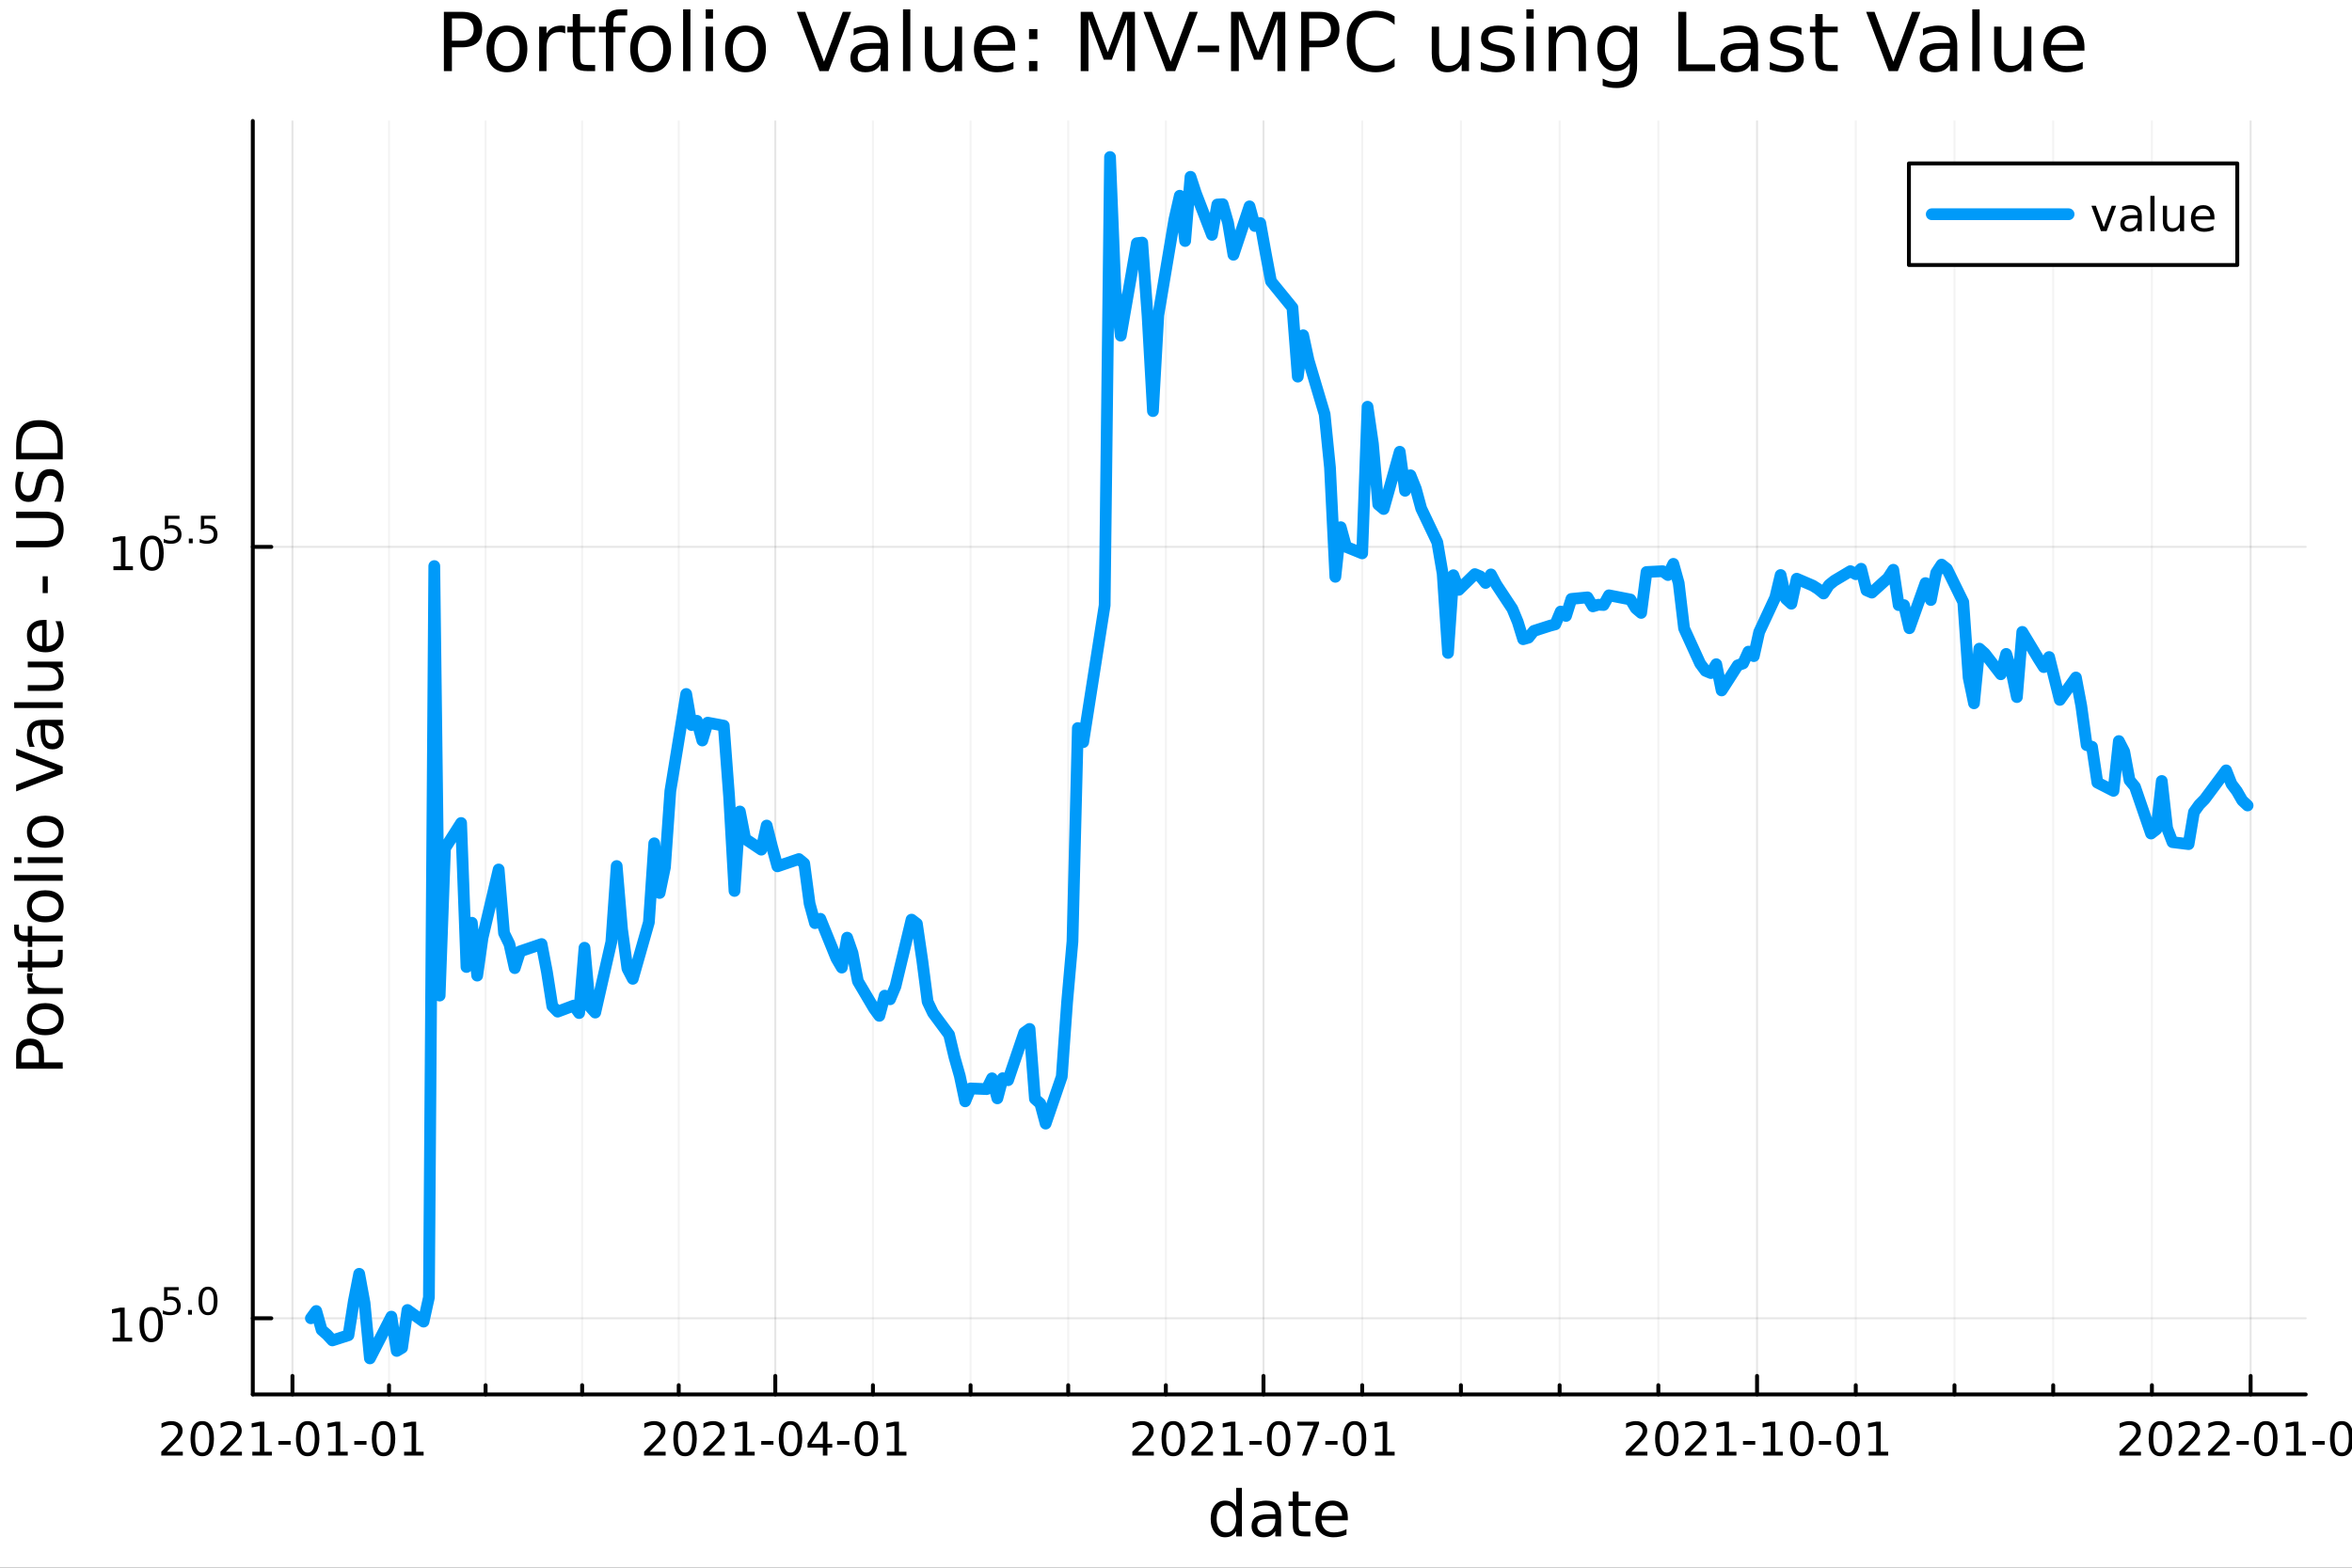 <?xml version="1.0" encoding="utf-8"?>
<svg xmlns="http://www.w3.org/2000/svg" xmlns:xlink="http://www.w3.org/1999/xlink" width="600" height="400" viewBox="0 0 2400 1600">
<rect x="0" y="0" width="2400" height="1600" fill="#333333" stroke="none"/>
<defs>
  <clipPath id="clip230">
    <rect x="0" y="0" width="2400" height="1600"/>
  </clipPath>
</defs>
<path clip-path="url(#clip230)" d="M0 1600 L2400 1600 L2400 0 L0 0  Z" fill="#ffffff" fill-rule="evenodd" fill-opacity="1"/>
<defs>
  <clipPath id="clip231">
    <rect x="480" y="0" width="1681" height="1600"/>
  </clipPath>
</defs>
<path clip-path="url(#clip230)" d="M257.955 1423.18 L2352.76 1423.18 L2352.76 123.472 L257.955 123.472  Z" fill="#ffffff" fill-rule="evenodd" fill-opacity="1"/>
<defs>
  <clipPath id="clip232">
    <rect x="257" y="123" width="2096" height="1301"/>
  </clipPath>
</defs>
<polyline clip-path="url(#clip232)" style="stroke:#000000; stroke-linecap:round; stroke-linejoin:round; stroke-width:2; stroke-opacity:0.1; fill:none" points="298.424,1423.18 298.424,123.472 "/>
<polyline clip-path="url(#clip232)" style="stroke:#000000; stroke-linecap:round; stroke-linejoin:round; stroke-width:2; stroke-opacity:0.1; fill:none" points="791.112,1423.18 791.112,123.472 "/>
<polyline clip-path="url(#clip232)" style="stroke:#000000; stroke-linecap:round; stroke-linejoin:round; stroke-width:2; stroke-opacity:0.1; fill:none" points="1289.27,1423.18 1289.27,123.472 "/>
<polyline clip-path="url(#clip232)" style="stroke:#000000; stroke-linecap:round; stroke-linejoin:round; stroke-width:2; stroke-opacity:0.1; fill:none" points="1792.91,1423.18 1792.91,123.472 "/>
<polyline clip-path="url(#clip232)" style="stroke:#000000; stroke-linecap:round; stroke-linejoin:round; stroke-width:2; stroke-opacity:0.1; fill:none" points="2296.55,1423.18 2296.55,123.472 "/>
<polyline clip-path="url(#clip232)" style="stroke:#000000; stroke-linecap:round; stroke-linejoin:round; stroke-width:2; stroke-opacity:0.05; fill:none" points="396.961,1423.18 396.961,123.472 "/>
<polyline clip-path="url(#clip232)" style="stroke:#000000; stroke-linecap:round; stroke-linejoin:round; stroke-width:2; stroke-opacity:0.05; fill:none" points="495.499,1423.18 495.499,123.472 "/>
<polyline clip-path="url(#clip232)" style="stroke:#000000; stroke-linecap:round; stroke-linejoin:round; stroke-width:2; stroke-opacity:0.05; fill:none" points="594.037,1423.18 594.037,123.472 "/>
<polyline clip-path="url(#clip232)" style="stroke:#000000; stroke-linecap:round; stroke-linejoin:round; stroke-width:2; stroke-opacity:0.05; fill:none" points="692.574,1423.18 692.574,123.472 "/>
<polyline clip-path="url(#clip232)" style="stroke:#000000; stroke-linecap:round; stroke-linejoin:round; stroke-width:2; stroke-opacity:0.05; fill:none" points="890.745,1423.18 890.745,123.472 "/>
<polyline clip-path="url(#clip232)" style="stroke:#000000; stroke-linecap:round; stroke-linejoin:round; stroke-width:2; stroke-opacity:0.05; fill:none" points="990.377,1423.18 990.377,123.472 "/>
<polyline clip-path="url(#clip232)" style="stroke:#000000; stroke-linecap:round; stroke-linejoin:round; stroke-width:2; stroke-opacity:0.05; fill:none" points="1090.01,1423.18 1090.01,123.472 "/>
<polyline clip-path="url(#clip232)" style="stroke:#000000; stroke-linecap:round; stroke-linejoin:round; stroke-width:2; stroke-opacity:0.05; fill:none" points="1189.64,1423.18 1189.64,123.472 "/>
<polyline clip-path="url(#clip232)" style="stroke:#000000; stroke-linecap:round; stroke-linejoin:round; stroke-width:2; stroke-opacity:0.05; fill:none" points="1390,1423.18 1390,123.472 "/>
<polyline clip-path="url(#clip232)" style="stroke:#000000; stroke-linecap:round; stroke-linejoin:round; stroke-width:2; stroke-opacity:0.05; fill:none" points="1490.73,1423.18 1490.73,123.472 "/>
<polyline clip-path="url(#clip232)" style="stroke:#000000; stroke-linecap:round; stroke-linejoin:round; stroke-width:2; stroke-opacity:0.05; fill:none" points="1591.46,1423.18 1591.46,123.472 "/>
<polyline clip-path="url(#clip232)" style="stroke:#000000; stroke-linecap:round; stroke-linejoin:round; stroke-width:2; stroke-opacity:0.05; fill:none" points="1692.18,1423.18 1692.18,123.472 "/>
<polyline clip-path="url(#clip232)" style="stroke:#000000; stroke-linecap:round; stroke-linejoin:round; stroke-width:2; stroke-opacity:0.05; fill:none" points="1893.64,1423.18 1893.64,123.472 "/>
<polyline clip-path="url(#clip232)" style="stroke:#000000; stroke-linecap:round; stroke-linejoin:round; stroke-width:2; stroke-opacity:0.05; fill:none" points="1994.37,1423.18 1994.37,123.472 "/>
<polyline clip-path="url(#clip232)" style="stroke:#000000; stroke-linecap:round; stroke-linejoin:round; stroke-width:2; stroke-opacity:0.05; fill:none" points="2095.09,1423.18 2095.09,123.472 "/>
<polyline clip-path="url(#clip232)" style="stroke:#000000; stroke-linecap:round; stroke-linejoin:round; stroke-width:2; stroke-opacity:0.05; fill:none" points="2195.82,1423.18 2195.82,123.472 "/>
<polyline clip-path="url(#clip230)" style="stroke:#000000; stroke-linecap:round; stroke-linejoin:round; stroke-width:4; stroke-opacity:1; fill:none" points="257.955,1423.18 2352.76,1423.18 "/>
<polyline clip-path="url(#clip230)" style="stroke:#000000; stroke-linecap:round; stroke-linejoin:round; stroke-width:4; stroke-opacity:1; fill:none" points="298.424,1423.18 298.424,1404.28 "/>
<polyline clip-path="url(#clip230)" style="stroke:#000000; stroke-linecap:round; stroke-linejoin:round; stroke-width:4; stroke-opacity:1; fill:none" points="791.112,1423.18 791.112,1404.28 "/>
<polyline clip-path="url(#clip230)" style="stroke:#000000; stroke-linecap:round; stroke-linejoin:round; stroke-width:4; stroke-opacity:1; fill:none" points="1289.27,1423.18 1289.27,1404.28 "/>
<polyline clip-path="url(#clip230)" style="stroke:#000000; stroke-linecap:round; stroke-linejoin:round; stroke-width:4; stroke-opacity:1; fill:none" points="1792.91,1423.18 1792.91,1404.28 "/>
<polyline clip-path="url(#clip230)" style="stroke:#000000; stroke-linecap:round; stroke-linejoin:round; stroke-width:4; stroke-opacity:1; fill:none" points="2296.55,1423.18 2296.55,1404.28 "/>
<polyline clip-path="url(#clip230)" style="stroke:#000000; stroke-linecap:round; stroke-linejoin:round; stroke-width:4; stroke-opacity:1; fill:none" points="396.961,1423.18 396.961,1413.73 "/>
<polyline clip-path="url(#clip230)" style="stroke:#000000; stroke-linecap:round; stroke-linejoin:round; stroke-width:4; stroke-opacity:1; fill:none" points="495.499,1423.18 495.499,1413.73 "/>
<polyline clip-path="url(#clip230)" style="stroke:#000000; stroke-linecap:round; stroke-linejoin:round; stroke-width:4; stroke-opacity:1; fill:none" points="594.037,1423.18 594.037,1413.73 "/>
<polyline clip-path="url(#clip230)" style="stroke:#000000; stroke-linecap:round; stroke-linejoin:round; stroke-width:4; stroke-opacity:1; fill:none" points="692.574,1423.18 692.574,1413.73 "/>
<polyline clip-path="url(#clip230)" style="stroke:#000000; stroke-linecap:round; stroke-linejoin:round; stroke-width:4; stroke-opacity:1; fill:none" points="890.745,1423.18 890.745,1413.73 "/>
<polyline clip-path="url(#clip230)" style="stroke:#000000; stroke-linecap:round; stroke-linejoin:round; stroke-width:4; stroke-opacity:1; fill:none" points="990.377,1423.18 990.377,1413.73 "/>
<polyline clip-path="url(#clip230)" style="stroke:#000000; stroke-linecap:round; stroke-linejoin:round; stroke-width:4; stroke-opacity:1; fill:none" points="1090.01,1423.18 1090.01,1413.73 "/>
<polyline clip-path="url(#clip230)" style="stroke:#000000; stroke-linecap:round; stroke-linejoin:round; stroke-width:4; stroke-opacity:1; fill:none" points="1189.64,1423.18 1189.64,1413.73 "/>
<polyline clip-path="url(#clip230)" style="stroke:#000000; stroke-linecap:round; stroke-linejoin:round; stroke-width:4; stroke-opacity:1; fill:none" points="1390,1423.18 1390,1413.73 "/>
<polyline clip-path="url(#clip230)" style="stroke:#000000; stroke-linecap:round; stroke-linejoin:round; stroke-width:4; stroke-opacity:1; fill:none" points="1490.73,1423.18 1490.73,1413.73 "/>
<polyline clip-path="url(#clip230)" style="stroke:#000000; stroke-linecap:round; stroke-linejoin:round; stroke-width:4; stroke-opacity:1; fill:none" points="1591.46,1423.18 1591.46,1413.73 "/>
<polyline clip-path="url(#clip230)" style="stroke:#000000; stroke-linecap:round; stroke-linejoin:round; stroke-width:4; stroke-opacity:1; fill:none" points="1692.18,1423.18 1692.18,1413.73 "/>
<polyline clip-path="url(#clip230)" style="stroke:#000000; stroke-linecap:round; stroke-linejoin:round; stroke-width:4; stroke-opacity:1; fill:none" points="1893.64,1423.18 1893.64,1413.73 "/>
<polyline clip-path="url(#clip230)" style="stroke:#000000; stroke-linecap:round; stroke-linejoin:round; stroke-width:4; stroke-opacity:1; fill:none" points="1994.37,1423.18 1994.37,1413.73 "/>
<polyline clip-path="url(#clip230)" style="stroke:#000000; stroke-linecap:round; stroke-linejoin:round; stroke-width:4; stroke-opacity:1; fill:none" points="2095.09,1423.18 2095.09,1413.73 "/>
<polyline clip-path="url(#clip230)" style="stroke:#000000; stroke-linecap:round; stroke-linejoin:round; stroke-width:4; stroke-opacity:1; fill:none" points="2195.82,1423.18 2195.82,1413.73 "/>
<path clip-path="url(#clip230)" d="M170.218 1481.64 L186.538 1481.64 L186.538 1485.58 L164.593 1485.58 L164.593 1481.64 Q167.255 1478.89 171.839 1474.26 Q176.445 1469.61 177.626 1468.27 Q179.871 1465.74 180.751 1464.01 Q181.654 1462.25 181.654 1460.56 Q181.654 1457.8 179.709 1456.07 Q177.788 1454.33 174.686 1454.33 Q172.487 1454.33 170.033 1455.09 Q167.603 1455.86 164.825 1457.41 L164.825 1452.69 Q167.649 1451.55 170.103 1450.97 Q172.556 1450.39 174.593 1450.39 Q179.964 1450.39 183.158 1453.08 Q186.353 1455.77 186.353 1460.26 Q186.353 1462.39 185.542 1464.31 Q184.755 1466.2 182.649 1468.8 Q182.07 1469.47 178.968 1472.69 Q175.867 1475.88 170.218 1481.64 Z" fill="#000000" fill-rule="nonzero" fill-opacity="1" /><path clip-path="url(#clip230)" d="M206.352 1454.1 Q202.741 1454.1 200.913 1457.66 Q199.107 1461.2 199.107 1468.33 Q199.107 1475.44 200.913 1479.01 Q202.741 1482.55 206.352 1482.55 Q209.987 1482.55 211.792 1479.01 Q213.621 1475.44 213.621 1468.33 Q213.621 1461.2 211.792 1457.66 Q209.987 1454.1 206.352 1454.1 M206.352 1450.39 Q212.163 1450.39 215.218 1455 Q218.297 1459.58 218.297 1468.33 Q218.297 1477.06 215.218 1481.67 Q212.163 1486.25 206.352 1486.25 Q200.542 1486.25 197.464 1481.67 Q194.408 1477.06 194.408 1468.33 Q194.408 1459.58 197.464 1455 Q200.542 1450.39 206.352 1450.39 Z" fill="#000000" fill-rule="nonzero" fill-opacity="1" /><path clip-path="url(#clip230)" d="M230.542 1481.64 L246.862 1481.64 L246.862 1485.58 L224.917 1485.58 L224.917 1481.64 Q227.579 1478.89 232.163 1474.26 Q236.769 1469.61 237.95 1468.27 Q240.195 1465.74 241.075 1464.01 Q241.977 1462.25 241.977 1460.56 Q241.977 1457.8 240.033 1456.07 Q238.112 1454.33 235.01 1454.33 Q232.811 1454.33 230.357 1455.09 Q227.926 1455.86 225.149 1457.41 L225.149 1452.69 Q227.973 1451.55 230.426 1450.97 Q232.88 1450.39 234.917 1450.39 Q240.287 1450.39 243.482 1453.08 Q246.676 1455.77 246.676 1460.26 Q246.676 1462.39 245.866 1464.31 Q245.079 1466.2 242.973 1468.8 Q242.394 1469.47 239.292 1472.69 Q236.19 1475.88 230.542 1481.64 Z" fill="#000000" fill-rule="nonzero" fill-opacity="1" /><path clip-path="url(#clip230)" d="M257.486 1481.64 L265.125 1481.64 L265.125 1455.28 L256.815 1456.95 L256.815 1452.69 L265.079 1451.02 L269.755 1451.02 L269.755 1481.64 L277.394 1481.64 L277.394 1485.58 L257.486 1485.58 L257.486 1481.64 Z" fill="#000000" fill-rule="nonzero" fill-opacity="1" /><path clip-path="url(#clip230)" d="M284.084 1470.7 L296.56 1470.7 L296.56 1474.49 L284.084 1474.49 L284.084 1470.7 Z" fill="#000000" fill-rule="nonzero" fill-opacity="1" /><path clip-path="url(#clip230)" d="M313.945 1454.1 Q310.333 1454.1 308.505 1457.66 Q306.699 1461.2 306.699 1468.33 Q306.699 1475.44 308.505 1479.01 Q310.333 1482.55 313.945 1482.55 Q317.579 1482.55 319.384 1479.01 Q321.213 1475.44 321.213 1468.33 Q321.213 1461.2 319.384 1457.66 Q317.579 1454.1 313.945 1454.1 M313.945 1450.39 Q319.755 1450.39 322.81 1455 Q325.889 1459.58 325.889 1468.33 Q325.889 1477.06 322.81 1481.67 Q319.755 1486.25 313.945 1486.25 Q308.134 1486.25 305.056 1481.67 Q302 1477.06 302 1468.33 Q302 1459.58 305.056 1455 Q308.134 1450.39 313.945 1450.39 Z" fill="#000000" fill-rule="nonzero" fill-opacity="1" /><path clip-path="url(#clip230)" d="M334.917 1481.64 L342.555 1481.64 L342.555 1455.28 L334.245 1456.95 L334.245 1452.69 L342.509 1451.02 L347.185 1451.02 L347.185 1481.64 L354.824 1481.64 L354.824 1485.58 L334.917 1485.58 L334.917 1481.64 Z" fill="#000000" fill-rule="nonzero" fill-opacity="1" /><path clip-path="url(#clip230)" d="M361.514 1470.7 L373.99 1470.7 L373.99 1474.49 L361.514 1474.49 L361.514 1470.7 Z" fill="#000000" fill-rule="nonzero" fill-opacity="1" /><path clip-path="url(#clip230)" d="M391.375 1454.1 Q387.764 1454.1 385.935 1457.66 Q384.129 1461.2 384.129 1468.33 Q384.129 1475.44 385.935 1479.01 Q387.764 1482.55 391.375 1482.55 Q395.009 1482.55 396.814 1479.01 Q398.643 1475.44 398.643 1468.33 Q398.643 1461.2 396.814 1457.66 Q395.009 1454.1 391.375 1454.1 M391.375 1450.39 Q397.185 1450.39 400.24 1455 Q403.319 1459.58 403.319 1468.33 Q403.319 1477.06 400.24 1481.67 Q397.185 1486.25 391.375 1486.25 Q385.564 1486.25 382.486 1481.67 Q379.43 1477.06 379.43 1468.33 Q379.43 1459.58 382.486 1455 Q385.564 1450.39 391.375 1450.39 Z" fill="#000000" fill-rule="nonzero" fill-opacity="1" /><path clip-path="url(#clip230)" d="M412.347 1481.64 L419.986 1481.64 L419.986 1455.28 L411.675 1456.95 L411.675 1452.69 L419.939 1451.02 L424.615 1451.02 L424.615 1481.64 L432.254 1481.64 L432.254 1485.58 L412.347 1485.58 L412.347 1481.64 Z" fill="#000000" fill-rule="nonzero" fill-opacity="1" /><path clip-path="url(#clip230)" d="M662.907 1481.64 L679.226 1481.64 L679.226 1485.58 L657.282 1485.58 L657.282 1481.64 Q659.944 1478.89 664.527 1474.26 Q669.134 1469.61 670.314 1468.27 Q672.559 1465.74 673.439 1464.01 Q674.342 1462.25 674.342 1460.56 Q674.342 1457.8 672.397 1456.07 Q670.476 1454.33 667.374 1454.33 Q665.175 1454.33 662.722 1455.09 Q660.291 1455.86 657.513 1457.41 L657.513 1452.69 Q660.337 1451.55 662.791 1450.97 Q665.245 1450.39 667.282 1450.39 Q672.652 1450.39 675.846 1453.08 Q679.041 1455.77 679.041 1460.26 Q679.041 1462.39 678.231 1464.31 Q677.444 1466.2 675.337 1468.8 Q674.758 1469.47 671.657 1472.69 Q668.555 1475.88 662.907 1481.64 Z" fill="#000000" fill-rule="nonzero" fill-opacity="1" /><path clip-path="url(#clip230)" d="M699.041 1454.1 Q695.43 1454.1 693.601 1457.66 Q691.795 1461.2 691.795 1468.33 Q691.795 1475.44 693.601 1479.01 Q695.43 1482.55 699.041 1482.55 Q702.675 1482.55 704.481 1479.01 Q706.309 1475.44 706.309 1468.33 Q706.309 1461.2 704.481 1457.66 Q702.675 1454.1 699.041 1454.1 M699.041 1450.39 Q704.851 1450.39 707.906 1455 Q710.985 1459.58 710.985 1468.33 Q710.985 1477.06 707.906 1481.67 Q704.851 1486.25 699.041 1486.25 Q693.231 1486.25 690.152 1481.67 Q687.096 1477.06 687.096 1468.33 Q687.096 1459.58 690.152 1455 Q693.231 1450.39 699.041 1450.39 Z" fill="#000000" fill-rule="nonzero" fill-opacity="1" /><path clip-path="url(#clip230)" d="M723.23 1481.64 L739.55 1481.64 L739.55 1485.58 L717.605 1485.58 L717.605 1481.64 Q720.267 1478.89 724.851 1474.26 Q729.457 1469.61 730.638 1468.27 Q732.883 1465.74 733.763 1464.01 Q734.666 1462.25 734.666 1460.56 Q734.666 1457.8 732.721 1456.07 Q730.8 1454.33 727.698 1454.33 Q725.499 1454.33 723.045 1455.09 Q720.615 1455.86 717.837 1457.41 L717.837 1452.69 Q720.661 1451.55 723.115 1450.97 Q725.568 1450.39 727.605 1450.39 Q732.976 1450.39 736.17 1453.08 Q739.365 1455.77 739.365 1460.26 Q739.365 1462.39 738.554 1464.31 Q737.767 1466.2 735.661 1468.8 Q735.082 1469.47 731.98 1472.69 Q728.879 1475.88 723.23 1481.64 Z" fill="#000000" fill-rule="nonzero" fill-opacity="1" /><path clip-path="url(#clip230)" d="M750.175 1481.64 L757.814 1481.64 L757.814 1455.28 L749.503 1456.95 L749.503 1452.69 L757.767 1451.02 L762.443 1451.02 L762.443 1481.64 L770.082 1481.64 L770.082 1485.58 L750.175 1485.58 L750.175 1481.64 Z" fill="#000000" fill-rule="nonzero" fill-opacity="1" /><path clip-path="url(#clip230)" d="M776.772 1470.7 L789.249 1470.7 L789.249 1474.49 L776.772 1474.49 L776.772 1470.7 Z" fill="#000000" fill-rule="nonzero" fill-opacity="1" /><path clip-path="url(#clip230)" d="M806.633 1454.1 Q803.022 1454.1 801.193 1457.66 Q799.387 1461.2 799.387 1468.33 Q799.387 1475.44 801.193 1479.01 Q803.022 1482.55 806.633 1482.55 Q810.267 1482.55 812.073 1479.01 Q813.901 1475.44 813.901 1468.33 Q813.901 1461.2 812.073 1457.66 Q810.267 1454.1 806.633 1454.1 M806.633 1450.39 Q812.443 1450.39 815.498 1455 Q818.577 1459.58 818.577 1468.33 Q818.577 1477.06 815.498 1481.67 Q812.443 1486.25 806.633 1486.25 Q800.823 1486.25 797.744 1481.67 Q794.688 1477.06 794.688 1468.33 Q794.688 1459.58 797.744 1455 Q800.823 1450.39 806.633 1450.39 Z" fill="#000000" fill-rule="nonzero" fill-opacity="1" /><path clip-path="url(#clip230)" d="M839.642 1455.09 L827.836 1473.54 L839.642 1473.54 L839.642 1455.09 M838.415 1451.02 L844.295 1451.02 L844.295 1473.54 L849.225 1473.54 L849.225 1477.43 L844.295 1477.43 L844.295 1485.58 L839.642 1485.58 L839.642 1477.43 L824.04 1477.43 L824.04 1472.92 L838.415 1451.02 Z" fill="#000000" fill-rule="nonzero" fill-opacity="1" /><path clip-path="url(#clip230)" d="M854.202 1470.7 L866.679 1470.7 L866.679 1474.49 L854.202 1474.49 L854.202 1470.7 Z" fill="#000000" fill-rule="nonzero" fill-opacity="1" /><path clip-path="url(#clip230)" d="M884.063 1454.1 Q880.452 1454.1 878.623 1457.66 Q876.818 1461.2 876.818 1468.33 Q876.818 1475.44 878.623 1479.01 Q880.452 1482.55 884.063 1482.55 Q887.697 1482.55 889.503 1479.01 Q891.331 1475.44 891.331 1468.33 Q891.331 1461.2 889.503 1457.66 Q887.697 1454.1 884.063 1454.1 M884.063 1450.39 Q889.873 1450.39 892.929 1455 Q896.007 1459.58 896.007 1468.33 Q896.007 1477.06 892.929 1481.67 Q889.873 1486.25 884.063 1486.25 Q878.253 1486.25 875.174 1481.67 Q872.119 1477.06 872.119 1468.33 Q872.119 1459.58 875.174 1455 Q878.253 1450.39 884.063 1450.39 Z" fill="#000000" fill-rule="nonzero" fill-opacity="1" /><path clip-path="url(#clip230)" d="M905.035 1481.64 L912.674 1481.64 L912.674 1455.28 L904.364 1456.95 L904.364 1452.69 L912.628 1451.02 L917.303 1451.02 L917.303 1481.64 L924.942 1481.64 L924.942 1485.58 L905.035 1485.58 L905.035 1481.64 Z" fill="#000000" fill-rule="nonzero" fill-opacity="1" /><path clip-path="url(#clip230)" d="M1161.07 1481.64 L1177.39 1481.64 L1177.39 1485.58 L1155.44 1485.58 L1155.44 1481.64 Q1158.11 1478.89 1162.69 1474.26 Q1167.3 1469.61 1168.48 1468.27 Q1170.72 1465.74 1171.6 1464.01 Q1172.5 1462.25 1172.5 1460.56 Q1172.5 1457.8 1170.56 1456.07 Q1168.64 1454.33 1165.54 1454.33 Q1163.34 1454.33 1160.88 1455.09 Q1158.45 1455.86 1155.68 1457.41 L1155.68 1452.69 Q1158.5 1451.55 1160.95 1450.97 Q1163.41 1450.39 1165.44 1450.39 Q1170.81 1450.39 1174.01 1453.08 Q1177.2 1455.77 1177.2 1460.26 Q1177.2 1462.39 1176.39 1464.31 Q1175.61 1466.2 1173.5 1468.8 Q1172.92 1469.47 1169.82 1472.69 Q1166.72 1475.88 1161.07 1481.64 Z" fill="#000000" fill-rule="nonzero" fill-opacity="1" /><path clip-path="url(#clip230)" d="M1197.2 1454.1 Q1193.59 1454.1 1191.76 1457.66 Q1189.96 1461.2 1189.96 1468.33 Q1189.96 1475.44 1191.76 1479.01 Q1193.59 1482.55 1197.2 1482.55 Q1200.84 1482.55 1202.64 1479.01 Q1204.47 1475.44 1204.47 1468.33 Q1204.47 1461.2 1202.64 1457.66 Q1200.84 1454.1 1197.2 1454.1 M1197.2 1450.39 Q1203.01 1450.39 1206.07 1455 Q1209.15 1459.58 1209.15 1468.33 Q1209.15 1477.06 1206.07 1481.67 Q1203.01 1486.25 1197.2 1486.25 Q1191.39 1486.25 1188.31 1481.67 Q1185.26 1477.06 1185.26 1468.33 Q1185.26 1459.58 1188.31 1455 Q1191.39 1450.39 1197.2 1450.39 Z" fill="#000000" fill-rule="nonzero" fill-opacity="1" /><path clip-path="url(#clip230)" d="M1221.39 1481.64 L1237.71 1481.64 L1237.71 1485.58 L1215.77 1485.58 L1215.77 1481.64 Q1218.43 1478.89 1223.01 1474.26 Q1227.62 1469.61 1228.8 1468.27 Q1231.05 1465.74 1231.93 1464.01 Q1232.83 1462.25 1232.83 1460.56 Q1232.83 1457.8 1230.88 1456.07 Q1228.96 1454.33 1225.86 1454.33 Q1223.66 1454.33 1221.21 1455.09 Q1218.78 1455.86 1216 1457.41 L1216 1452.69 Q1218.82 1451.55 1221.28 1450.97 Q1223.73 1450.39 1225.77 1450.39 Q1231.14 1450.39 1234.33 1453.08 Q1237.53 1455.77 1237.53 1460.26 Q1237.53 1462.39 1236.72 1464.31 Q1235.93 1466.2 1233.82 1468.8 Q1233.24 1469.47 1230.14 1472.69 Q1227.04 1475.88 1221.39 1481.64 Z" fill="#000000" fill-rule="nonzero" fill-opacity="1" /><path clip-path="url(#clip230)" d="M1248.34 1481.64 L1255.98 1481.64 L1255.98 1455.28 L1247.67 1456.95 L1247.67 1452.69 L1255.93 1451.02 L1260.61 1451.02 L1260.61 1481.64 L1268.24 1481.64 L1268.24 1485.58 L1248.34 1485.58 L1248.34 1481.64 Z" fill="#000000" fill-rule="nonzero" fill-opacity="1" /><path clip-path="url(#clip230)" d="M1274.93 1470.7 L1287.41 1470.7 L1287.41 1474.49 L1274.93 1474.49 L1274.93 1470.7 Z" fill="#000000" fill-rule="nonzero" fill-opacity="1" /><path clip-path="url(#clip230)" d="M1304.8 1454.1 Q1301.18 1454.1 1299.36 1457.66 Q1297.55 1461.2 1297.55 1468.33 Q1297.55 1475.44 1299.36 1479.01 Q1301.18 1482.55 1304.8 1482.55 Q1308.43 1482.55 1310.24 1479.01 Q1312.06 1475.44 1312.06 1468.33 Q1312.06 1461.2 1310.24 1457.66 Q1308.43 1454.1 1304.8 1454.1 M1304.8 1450.39 Q1310.61 1450.39 1313.66 1455 Q1316.74 1459.58 1316.74 1468.33 Q1316.74 1477.06 1313.66 1481.67 Q1310.61 1486.25 1304.8 1486.25 Q1298.99 1486.25 1295.91 1481.67 Q1292.85 1477.06 1292.85 1468.33 Q1292.85 1459.58 1295.91 1455 Q1298.99 1450.39 1304.8 1450.39 Z" fill="#000000" fill-rule="nonzero" fill-opacity="1" /><path clip-path="url(#clip230)" d="M1323.78 1451.02 L1346 1451.02 L1346 1453.01 L1333.45 1485.58 L1328.57 1485.58 L1340.37 1454.96 L1323.78 1454.96 L1323.78 1451.02 Z" fill="#000000" fill-rule="nonzero" fill-opacity="1" /><path clip-path="url(#clip230)" d="M1352.36 1470.7 L1364.84 1470.7 L1364.84 1474.49 L1352.36 1474.49 L1352.36 1470.7 Z" fill="#000000" fill-rule="nonzero" fill-opacity="1" /><path clip-path="url(#clip230)" d="M1382.23 1454.1 Q1378.61 1454.1 1376.79 1457.66 Q1374.98 1461.2 1374.98 1468.33 Q1374.98 1475.44 1376.79 1479.01 Q1378.61 1482.55 1382.23 1482.55 Q1385.86 1482.55 1387.67 1479.01 Q1389.49 1475.44 1389.49 1468.33 Q1389.49 1461.2 1387.67 1457.66 Q1385.86 1454.1 1382.23 1454.1 M1382.23 1450.39 Q1388.04 1450.39 1391.09 1455 Q1394.17 1459.58 1394.17 1468.33 Q1394.17 1477.06 1391.09 1481.67 Q1388.04 1486.25 1382.23 1486.25 Q1376.42 1486.25 1373.34 1481.67 Q1370.28 1477.06 1370.28 1468.33 Q1370.28 1459.58 1373.34 1455 Q1376.42 1450.39 1382.23 1450.39 Z" fill="#000000" fill-rule="nonzero" fill-opacity="1" /><path clip-path="url(#clip230)" d="M1403.2 1481.64 L1410.84 1481.64 L1410.84 1455.28 L1402.53 1456.95 L1402.53 1452.69 L1410.79 1451.02 L1415.47 1451.02 L1415.47 1481.64 L1423.1 1481.64 L1423.1 1485.58 L1403.2 1485.58 L1403.2 1481.64 Z" fill="#000000" fill-rule="nonzero" fill-opacity="1" /><path clip-path="url(#clip230)" d="M1664.71 1481.64 L1681.03 1481.64 L1681.03 1485.58 L1659.08 1485.58 L1659.08 1481.64 Q1661.74 1478.89 1666.33 1474.26 Q1670.93 1469.61 1672.11 1468.27 Q1674.36 1465.74 1675.24 1464.01 Q1676.14 1462.25 1676.14 1460.56 Q1676.14 1457.8 1674.2 1456.07 Q1672.28 1454.33 1669.17 1454.33 Q1666.97 1454.33 1664.52 1455.09 Q1662.09 1455.86 1659.31 1457.41 L1659.31 1452.69 Q1662.14 1451.55 1664.59 1450.97 Q1667.04 1450.39 1669.08 1450.39 Q1674.45 1450.39 1677.65 1453.08 Q1680.84 1455.77 1680.84 1460.26 Q1680.84 1462.39 1680.03 1464.31 Q1679.24 1466.2 1677.14 1468.8 Q1676.56 1469.47 1673.46 1472.69 Q1670.35 1475.88 1664.71 1481.64 Z" fill="#000000" fill-rule="nonzero" fill-opacity="1" /><path clip-path="url(#clip230)" d="M1700.84 1454.1 Q1697.23 1454.1 1695.4 1457.66 Q1693.59 1461.2 1693.59 1468.33 Q1693.59 1475.44 1695.4 1479.01 Q1697.23 1482.55 1700.84 1482.55 Q1704.47 1482.55 1706.28 1479.01 Q1708.11 1475.44 1708.11 1468.33 Q1708.11 1461.2 1706.28 1457.66 Q1704.47 1454.1 1700.84 1454.1 M1700.84 1450.39 Q1706.65 1450.39 1709.71 1455 Q1712.78 1459.58 1712.78 1468.33 Q1712.78 1477.06 1709.71 1481.67 Q1706.65 1486.25 1700.84 1486.25 Q1695.03 1486.25 1691.95 1481.67 Q1688.9 1477.06 1688.9 1468.33 Q1688.9 1459.58 1691.95 1455 Q1695.03 1450.39 1700.84 1450.39 Z" fill="#000000" fill-rule="nonzero" fill-opacity="1" /><path clip-path="url(#clip230)" d="M1725.03 1481.64 L1741.35 1481.64 L1741.35 1485.58 L1719.4 1485.58 L1719.4 1481.64 Q1722.07 1478.89 1726.65 1474.26 Q1731.26 1469.61 1732.44 1468.27 Q1734.68 1465.74 1735.56 1464.01 Q1736.47 1462.25 1736.47 1460.56 Q1736.47 1457.8 1734.52 1456.07 Q1732.6 1454.33 1729.5 1454.33 Q1727.3 1454.33 1724.84 1455.09 Q1722.41 1455.86 1719.64 1457.41 L1719.64 1452.69 Q1722.46 1451.55 1724.91 1450.97 Q1727.37 1450.39 1729.4 1450.39 Q1734.78 1450.39 1737.97 1453.08 Q1741.16 1455.77 1741.16 1460.26 Q1741.16 1462.39 1740.35 1464.31 Q1739.57 1466.2 1737.46 1468.8 Q1736.88 1469.47 1733.78 1472.69 Q1730.68 1475.88 1725.03 1481.64 Z" fill="#000000" fill-rule="nonzero" fill-opacity="1" /><path clip-path="url(#clip230)" d="M1751.97 1481.64 L1759.61 1481.64 L1759.61 1455.28 L1751.3 1456.95 L1751.3 1452.69 L1759.57 1451.02 L1764.24 1451.02 L1764.24 1481.64 L1771.88 1481.64 L1771.88 1485.58 L1751.97 1485.58 L1751.97 1481.64 Z" fill="#000000" fill-rule="nonzero" fill-opacity="1" /><path clip-path="url(#clip230)" d="M1778.57 1470.7 L1791.05 1470.7 L1791.05 1474.49 L1778.57 1474.49 L1778.57 1470.7 Z" fill="#000000" fill-rule="nonzero" fill-opacity="1" /><path clip-path="url(#clip230)" d="M1799.24 1481.64 L1806.88 1481.64 L1806.88 1455.28 L1798.57 1456.95 L1798.57 1452.69 L1806.84 1451.02 L1811.51 1451.02 L1811.51 1481.64 L1819.15 1481.64 L1819.15 1485.58 L1799.24 1485.58 L1799.24 1481.64 Z" fill="#000000" fill-rule="nonzero" fill-opacity="1" /><path clip-path="url(#clip230)" d="M1838.59 1454.1 Q1834.98 1454.1 1833.15 1457.66 Q1831.35 1461.2 1831.35 1468.33 Q1831.35 1475.44 1833.15 1479.01 Q1834.98 1482.55 1838.59 1482.55 Q1842.23 1482.55 1844.03 1479.01 Q1845.86 1475.44 1845.86 1468.33 Q1845.86 1461.2 1844.03 1457.66 Q1842.23 1454.1 1838.59 1454.1 M1838.59 1450.39 Q1844.4 1450.39 1847.46 1455 Q1850.54 1459.58 1850.54 1468.33 Q1850.54 1477.06 1847.46 1481.67 Q1844.4 1486.25 1838.59 1486.25 Q1832.78 1486.25 1829.71 1481.67 Q1826.65 1477.06 1826.65 1468.33 Q1826.65 1459.58 1829.71 1455 Q1832.78 1450.39 1838.59 1450.39 Z" fill="#000000" fill-rule="nonzero" fill-opacity="1" /><path clip-path="url(#clip230)" d="M1856 1470.7 L1868.48 1470.7 L1868.48 1474.49 L1856 1474.49 L1856 1470.7 Z" fill="#000000" fill-rule="nonzero" fill-opacity="1" /><path clip-path="url(#clip230)" d="M1885.86 1454.1 Q1882.25 1454.1 1880.42 1457.66 Q1878.62 1461.2 1878.62 1468.33 Q1878.62 1475.44 1880.42 1479.01 Q1882.25 1482.55 1885.86 1482.55 Q1889.5 1482.55 1891.3 1479.01 Q1893.13 1475.44 1893.13 1468.33 Q1893.13 1461.2 1891.3 1457.66 Q1889.5 1454.1 1885.86 1454.1 M1885.86 1450.39 Q1891.67 1450.39 1894.73 1455 Q1897.81 1459.58 1897.81 1468.33 Q1897.81 1477.06 1894.73 1481.67 Q1891.67 1486.25 1885.86 1486.25 Q1880.05 1486.25 1876.97 1481.67 Q1873.92 1477.06 1873.92 1468.33 Q1873.92 1459.58 1876.97 1455 Q1880.05 1450.39 1885.86 1450.39 Z" fill="#000000" fill-rule="nonzero" fill-opacity="1" /><path clip-path="url(#clip230)" d="M1906.83 1481.64 L1914.47 1481.64 L1914.47 1455.28 L1906.16 1456.95 L1906.16 1452.69 L1914.43 1451.02 L1919.1 1451.02 L1919.1 1481.64 L1926.74 1481.64 L1926.74 1485.58 L1906.83 1485.58 L1906.83 1481.64 Z" fill="#000000" fill-rule="nonzero" fill-opacity="1" /><path clip-path="url(#clip230)" d="M2168.34 1481.64 L2184.66 1481.64 L2184.66 1485.58 L2162.72 1485.58 L2162.72 1481.64 Q2165.38 1478.89 2169.96 1474.26 Q2174.57 1469.61 2175.75 1468.27 Q2178 1465.74 2178.88 1464.01 Q2179.78 1462.25 2179.78 1460.56 Q2179.78 1457.8 2177.83 1456.07 Q2175.91 1454.33 2172.81 1454.33 Q2170.61 1454.33 2168.16 1455.09 Q2165.73 1455.86 2162.95 1457.41 L2162.95 1452.69 Q2165.77 1451.55 2168.23 1450.97 Q2170.68 1450.39 2172.72 1450.39 Q2178.09 1450.39 2181.28 1453.08 Q2184.48 1455.77 2184.48 1460.26 Q2184.48 1462.39 2183.67 1464.31 Q2182.88 1466.2 2180.77 1468.8 Q2180.19 1469.47 2177.09 1472.69 Q2173.99 1475.88 2168.34 1481.64 Z" fill="#000000" fill-rule="nonzero" fill-opacity="1" /><path clip-path="url(#clip230)" d="M2204.48 1454.1 Q2200.87 1454.1 2199.04 1457.66 Q2197.23 1461.2 2197.23 1468.33 Q2197.23 1475.44 2199.04 1479.01 Q2200.87 1482.55 2204.48 1482.55 Q2208.11 1482.55 2209.92 1479.01 Q2211.75 1475.44 2211.75 1468.33 Q2211.75 1461.2 2209.92 1457.66 Q2208.11 1454.1 2204.48 1454.1 M2204.48 1450.39 Q2210.29 1450.39 2213.34 1455 Q2216.42 1459.58 2216.42 1468.33 Q2216.42 1477.06 2213.34 1481.67 Q2210.29 1486.25 2204.48 1486.25 Q2198.67 1486.25 2195.59 1481.67 Q2192.53 1477.06 2192.53 1468.33 Q2192.53 1459.58 2195.59 1455 Q2198.67 1450.39 2204.48 1450.39 Z" fill="#000000" fill-rule="nonzero" fill-opacity="1" /><path clip-path="url(#clip230)" d="M2228.67 1481.64 L2244.99 1481.64 L2244.99 1485.58 L2223.04 1485.58 L2223.04 1481.64 Q2225.7 1478.89 2230.29 1474.26 Q2234.89 1469.61 2236.07 1468.27 Q2238.32 1465.74 2239.2 1464.01 Q2240.1 1462.25 2240.1 1460.56 Q2240.1 1457.8 2238.16 1456.07 Q2236.24 1454.33 2233.13 1454.33 Q2230.94 1454.33 2228.48 1455.09 Q2226.05 1455.86 2223.27 1457.41 L2223.27 1452.69 Q2226.1 1451.55 2228.55 1450.97 Q2231 1450.39 2233.04 1450.39 Q2238.41 1450.39 2241.61 1453.08 Q2244.8 1455.77 2244.8 1460.26 Q2244.8 1462.39 2243.99 1464.31 Q2243.2 1466.2 2241.1 1468.8 Q2240.52 1469.47 2237.42 1472.69 Q2234.31 1475.88 2228.67 1481.64 Z" fill="#000000" fill-rule="nonzero" fill-opacity="1" /><path clip-path="url(#clip230)" d="M2258.83 1481.64 L2275.15 1481.64 L2275.15 1485.58 L2253.2 1485.58 L2253.2 1481.64 Q2255.87 1478.89 2260.45 1474.26 Q2265.06 1469.61 2266.24 1468.27 Q2268.48 1465.74 2269.36 1464.01 Q2270.26 1462.25 2270.26 1460.56 Q2270.26 1457.8 2268.32 1456.07 Q2266.4 1454.33 2263.3 1454.33 Q2261.1 1454.33 2258.64 1455.09 Q2256.21 1455.86 2253.44 1457.41 L2253.44 1452.69 Q2256.26 1451.55 2258.71 1450.97 Q2261.17 1450.39 2263.2 1450.39 Q2268.57 1450.39 2271.77 1453.08 Q2274.96 1455.77 2274.96 1460.26 Q2274.96 1462.39 2274.15 1464.31 Q2273.37 1466.2 2271.26 1468.8 Q2270.68 1469.47 2267.58 1472.69 Q2264.48 1475.88 2258.83 1481.64 Z" fill="#000000" fill-rule="nonzero" fill-opacity="1" /><path clip-path="url(#clip230)" d="M2282.21 1470.7 L2294.68 1470.7 L2294.68 1474.49 L2282.21 1474.49 L2282.21 1470.7 Z" fill="#000000" fill-rule="nonzero" fill-opacity="1" /><path clip-path="url(#clip230)" d="M2312.07 1454.1 Q2308.46 1454.1 2306.63 1457.66 Q2304.82 1461.2 2304.82 1468.33 Q2304.82 1475.44 2306.63 1479.01 Q2308.46 1482.55 2312.07 1482.55 Q2315.7 1482.55 2317.51 1479.01 Q2319.34 1475.44 2319.34 1468.33 Q2319.34 1461.2 2317.51 1457.66 Q2315.7 1454.1 2312.07 1454.1 M2312.07 1450.39 Q2317.88 1450.39 2320.93 1455 Q2324.01 1459.58 2324.01 1468.33 Q2324.01 1477.06 2320.93 1481.67 Q2317.88 1486.25 2312.07 1486.25 Q2306.26 1486.25 2303.18 1481.67 Q2300.12 1477.06 2300.12 1468.33 Q2300.12 1459.58 2303.18 1455 Q2306.26 1450.39 2312.07 1450.39 Z" fill="#000000" fill-rule="nonzero" fill-opacity="1" /><path clip-path="url(#clip230)" d="M2333.04 1481.64 L2340.68 1481.64 L2340.68 1455.28 L2332.37 1456.95 L2332.37 1452.69 L2340.63 1451.02 L2345.31 1451.02 L2345.31 1481.64 L2352.95 1481.64 L2352.95 1485.58 L2333.04 1485.58 L2333.04 1481.64 Z" fill="#000000" fill-rule="nonzero" fill-opacity="1" /><path clip-path="url(#clip230)" d="M2359.64 1470.7 L2372.12 1470.7 L2372.12 1474.49 L2359.64 1474.49 L2359.64 1470.7 Z" fill="#000000" fill-rule="nonzero" fill-opacity="1" /><path clip-path="url(#clip230)" d="M2389.5 1454.1 Q2385.89 1454.1 2384.06 1457.66 Q2382.25 1461.2 2382.25 1468.33 Q2382.25 1475.44 2384.06 1479.01 Q2385.89 1482.55 2389.5 1482.55 Q2393.13 1482.55 2394.94 1479.01 Q2396.77 1475.44 2396.77 1468.33 Q2396.77 1461.2 2394.94 1457.66 Q2393.13 1454.1 2389.5 1454.1 M2389.5 1450.39 Q2395.31 1450.39 2398.36 1455 Q2401.44 1459.58 2401.44 1468.33 Q2401.44 1477.06 2398.36 1481.67 Q2395.31 1486.25 2389.5 1486.25 Q2383.69 1486.25 2380.61 1481.67 Q2377.55 1477.06 2377.55 1468.33 Q2377.55 1459.58 2380.61 1455 Q2383.69 1450.39 2389.5 1450.39 Z" fill="#000000" fill-rule="nonzero" fill-opacity="1" /><path clip-path="url(#clip230)" d="M2410.47 1481.64 L2418.11 1481.64 L2418.11 1455.28 L2409.8 1456.95 L2409.8 1452.69 L2418.06 1451.02 L2422.74 1451.02 L2422.74 1481.64 L2430.38 1481.64 L2430.38 1485.58 L2410.47 1485.58 L2410.47 1481.64 Z" fill="#000000" fill-rule="nonzero" fill-opacity="1" /><path clip-path="url(#clip230)" d="M1261.4 1537.81 L1261.4 1518.52 L1267.26 1518.52 L1267.26 1568.04 L1261.4 1568.04 L1261.4 1562.7 Q1259.55 1565.88 1256.72 1567.44 Q1253.92 1568.97 1249.97 1568.97 Q1243.51 1568.97 1239.44 1563.81 Q1235.4 1558.65 1235.4 1550.25 Q1235.4 1541.85 1239.44 1536.69 Q1243.51 1531.54 1249.97 1531.54 Q1253.92 1531.54 1256.72 1533.1 Q1259.55 1534.62 1261.4 1537.81 M1241.44 1550.25 Q1241.44 1556.71 1244.09 1560.4 Q1246.76 1564.07 1251.41 1564.07 Q1256.05 1564.07 1258.73 1560.4 Q1261.4 1556.71 1261.4 1550.25 Q1261.4 1543.79 1258.73 1540.13 Q1256.05 1536.44 1251.41 1536.44 Q1246.76 1536.44 1244.09 1540.13 Q1241.44 1543.79 1241.44 1550.25 Z" fill="#000000" fill-rule="nonzero" fill-opacity="1" /><path clip-path="url(#clip230)" d="M1295.52 1550.12 Q1288.42 1550.12 1285.69 1551.75 Q1282.95 1553.37 1282.95 1557.29 Q1282.95 1560.4 1284.99 1562.25 Q1287.05 1564.07 1290.59 1564.07 Q1295.46 1564.07 1298.38 1560.63 Q1301.35 1557.16 1301.35 1551.43 L1301.35 1550.12 L1295.52 1550.12 M1307.2 1547.71 L1307.2 1568.04 L1301.35 1568.04 L1301.35 1562.63 Q1299.34 1565.88 1296.35 1567.44 Q1293.36 1568.97 1289.03 1568.97 Q1283.55 1568.97 1280.31 1565.91 Q1277.09 1562.82 1277.09 1557.67 Q1277.09 1551.65 1281.1 1548.6 Q1285.14 1545.54 1293.13 1545.54 L1301.35 1545.54 L1301.35 1544.97 Q1301.35 1540.93 1298.67 1538.73 Q1296.03 1536.5 1291.22 1536.5 Q1288.17 1536.5 1285.27 1537.23 Q1282.38 1537.97 1279.7 1539.43 L1279.7 1534.02 Q1282.92 1532.78 1285.94 1532.17 Q1288.96 1531.54 1291.83 1531.54 Q1299.56 1531.54 1303.38 1535.55 Q1307.2 1539.56 1307.2 1547.71 Z" fill="#000000" fill-rule="nonzero" fill-opacity="1" /><path clip-path="url(#clip230)" d="M1325.06 1522.27 L1325.06 1532.4 L1337.12 1532.4 L1337.12 1536.95 L1325.06 1536.95 L1325.06 1556.3 Q1325.06 1560.66 1326.23 1561.9 Q1327.44 1563.14 1331.1 1563.14 L1337.12 1563.14 L1337.12 1568.04 L1331.1 1568.04 Q1324.33 1568.04 1321.75 1565.53 Q1319.17 1562.98 1319.17 1556.3 L1319.17 1536.95 L1314.87 1536.95 L1314.87 1532.4 L1319.17 1532.4 L1319.17 1522.27 L1325.06 1522.27 Z" fill="#000000" fill-rule="nonzero" fill-opacity="1" /><path clip-path="url(#clip230)" d="M1375.31 1548.76 L1375.31 1551.62 L1348.39 1551.62 Q1348.77 1557.67 1352.02 1560.85 Q1355.29 1564 1361.12 1564 Q1364.49 1564 1367.64 1563.17 Q1370.83 1562.35 1373.95 1560.69 L1373.95 1566.23 Q1370.79 1567.57 1367.48 1568.27 Q1364.17 1568.97 1360.77 1568.97 Q1352.24 1568.97 1347.24 1564 Q1342.28 1559.04 1342.28 1550.57 Q1342.28 1541.82 1346.99 1536.69 Q1351.73 1531.54 1359.75 1531.54 Q1366.94 1531.54 1371.11 1536.18 Q1375.31 1540.8 1375.31 1548.76 M1369.46 1547.04 Q1369.39 1542.23 1366.75 1539.37 Q1364.14 1536.5 1359.81 1536.5 Q1354.91 1536.5 1351.95 1539.27 Q1349.02 1542.04 1348.58 1547.07 L1369.46 1547.04 Z" fill="#000000" fill-rule="nonzero" fill-opacity="1" /><polyline clip-path="url(#clip232)" style="stroke:#000000; stroke-linecap:round; stroke-linejoin:round; stroke-width:2; stroke-opacity:0.1; fill:none" points="257.955,1345.45 2352.76,1345.45 "/>
<polyline clip-path="url(#clip232)" style="stroke:#000000; stroke-linecap:round; stroke-linejoin:round; stroke-width:2; stroke-opacity:0.1; fill:none" points="257.955,558.133 2352.76,558.133 "/>
<polyline clip-path="url(#clip230)" style="stroke:#000000; stroke-linecap:round; stroke-linejoin:round; stroke-width:4; stroke-opacity:1; fill:none" points="257.955,1423.18 257.955,123.472 "/>
<polyline clip-path="url(#clip230)" style="stroke:#000000; stroke-linecap:round; stroke-linejoin:round; stroke-width:4; stroke-opacity:1; fill:none" points="257.955,1345.45 276.853,1345.45 "/>
<polyline clip-path="url(#clip230)" style="stroke:#000000; stroke-linecap:round; stroke-linejoin:round; stroke-width:4; stroke-opacity:1; fill:none" points="257.955,558.133 276.853,558.133 "/>
<path clip-path="url(#clip230)" d="M114.931 1365.24 L122.57 1365.24 L122.57 1338.88 L114.26 1340.54 L114.26 1336.29 L122.524 1334.62 L127.2 1334.62 L127.2 1365.24 L134.839 1365.24 L134.839 1369.18 L114.931 1369.18 L114.931 1365.24 Z" fill="#000000" fill-rule="nonzero" fill-opacity="1" /><path clip-path="url(#clip230)" d="M154.283 1337.7 Q150.672 1337.7 148.843 1341.26 Q147.038 1344.8 147.038 1351.93 Q147.038 1359.04 148.843 1362.6 Q150.672 1366.15 154.283 1366.15 Q157.917 1366.15 159.723 1362.6 Q161.552 1359.04 161.552 1351.93 Q161.552 1344.8 159.723 1341.26 Q157.917 1337.7 154.283 1337.7 M154.283 1333.99 Q160.093 1333.99 163.149 1338.6 Q166.227 1343.18 166.227 1351.93 Q166.227 1360.66 163.149 1365.27 Q160.093 1369.85 154.283 1369.85 Q148.473 1369.85 145.394 1365.27 Q142.339 1360.66 142.339 1351.93 Q142.339 1343.18 145.394 1338.6 Q148.473 1333.99 154.283 1333.99 Z" fill="#000000" fill-rule="nonzero" fill-opacity="1" /><path clip-path="url(#clip230)" d="M167.412 1313.69 L182.327 1313.69 L182.327 1316.89 L170.892 1316.89 L170.892 1323.77 Q171.719 1323.49 172.547 1323.36 Q173.374 1323.21 174.202 1323.21 Q178.904 1323.21 181.65 1325.78 Q184.396 1328.36 184.396 1332.76 Q184.396 1337.29 181.575 1339.81 Q178.753 1342.31 173.619 1342.31 Q171.851 1342.31 170.008 1342.01 Q168.183 1341.71 166.227 1341.11 L166.227 1337.29 Q167.92 1338.21 169.726 1338.67 Q171.531 1339.12 173.544 1339.12 Q176.797 1339.12 178.697 1337.41 Q180.597 1335.69 180.597 1332.76 Q180.597 1329.83 178.697 1328.11 Q176.797 1326.4 173.544 1326.4 Q172.02 1326.4 170.497 1326.74 Q168.992 1327.08 167.412 1327.79 L167.412 1313.69 Z" fill="#000000" fill-rule="nonzero" fill-opacity="1" /><path clip-path="url(#clip230)" d="M191.881 1336.99 L195.85 1336.99 L195.85 1341.77 L191.881 1341.77 L191.881 1336.99 Z" fill="#000000" fill-rule="nonzero" fill-opacity="1" /><path clip-path="url(#clip230)" d="M212.25 1316.19 Q209.316 1316.19 207.83 1319.09 Q206.363 1321.96 206.363 1327.76 Q206.363 1333.53 207.83 1336.43 Q209.316 1339.3 212.25 1339.3 Q215.203 1339.3 216.67 1336.43 Q218.156 1333.53 218.156 1327.76 Q218.156 1321.96 216.67 1319.09 Q215.203 1316.19 212.25 1316.19 M212.25 1313.18 Q216.971 1313.18 219.453 1316.92 Q221.955 1320.65 221.955 1327.76 Q221.955 1334.85 219.453 1338.59 Q216.971 1342.31 212.25 1342.31 Q207.529 1342.31 205.028 1338.59 Q202.545 1334.85 202.545 1327.76 Q202.545 1320.65 205.028 1316.92 Q207.529 1313.18 212.25 1313.18 Z" fill="#000000" fill-rule="nonzero" fill-opacity="1" /><path clip-path="url(#clip230)" d="M115.74 577.925 L123.379 577.925 L123.379 551.559 L115.069 553.226 L115.069 548.967 L123.333 547.3 L128.009 547.3 L128.009 577.925 L135.647 577.925 L135.647 581.86 L115.74 581.86 L115.74 577.925 Z" fill="#000000" fill-rule="nonzero" fill-opacity="1" /><path clip-path="url(#clip230)" d="M155.092 550.379 Q151.481 550.379 149.652 553.944 Q147.846 557.485 147.846 564.615 Q147.846 571.721 149.652 575.286 Q151.481 578.828 155.092 578.828 Q158.726 578.828 160.532 575.286 Q162.36 571.721 162.36 564.615 Q162.36 557.485 160.532 553.944 Q158.726 550.379 155.092 550.379 M155.092 546.675 Q160.902 546.675 163.958 551.282 Q167.036 555.865 167.036 564.615 Q167.036 573.342 163.958 577.948 Q160.902 582.532 155.092 582.532 Q149.282 582.532 146.203 577.948 Q143.147 573.342 143.147 564.615 Q143.147 555.865 146.203 551.282 Q149.282 546.675 155.092 546.675 Z" fill="#000000" fill-rule="nonzero" fill-opacity="1" /><path clip-path="url(#clip230)" d="M168.221 526.37 L183.136 526.37 L183.136 529.567 L171.701 529.567 L171.701 536.451 Q172.528 536.169 173.356 536.037 Q174.183 535.887 175.011 535.887 Q179.713 535.887 182.459 538.463 Q185.205 541.04 185.205 545.441 Q185.205 549.974 182.383 552.494 Q179.562 554.995 174.428 554.995 Q172.66 554.995 170.817 554.694 Q168.992 554.393 167.036 553.792 L167.036 549.974 Q168.729 550.895 170.534 551.347 Q172.34 551.798 174.352 551.798 Q177.606 551.798 179.506 550.086 Q181.405 548.375 181.405 545.441 Q181.405 542.507 179.506 540.795 Q177.606 539.084 174.352 539.084 Q172.829 539.084 171.306 539.422 Q169.801 539.761 168.221 540.476 L168.221 526.37 Z" fill="#000000" fill-rule="nonzero" fill-opacity="1" /><path clip-path="url(#clip230)" d="M192.69 549.673 L196.658 549.673 L196.658 554.45 L192.69 554.45 L192.69 549.673 Z" fill="#000000" fill-rule="nonzero" fill-opacity="1" /><path clip-path="url(#clip230)" d="M204.971 526.37 L219.886 526.37 L219.886 529.567 L208.451 529.567 L208.451 536.451 Q209.278 536.169 210.106 536.037 Q210.934 535.887 211.761 535.887 Q216.463 535.887 219.209 538.463 Q221.955 541.04 221.955 545.441 Q221.955 549.974 219.134 552.494 Q216.313 554.995 211.178 554.995 Q209.41 554.995 207.567 554.694 Q205.743 554.393 203.787 553.792 L203.787 549.974 Q205.479 550.895 207.285 551.347 Q209.09 551.798 211.103 551.798 Q214.357 551.798 216.256 550.086 Q218.156 548.375 218.156 545.441 Q218.156 542.507 216.256 540.795 Q214.357 539.084 211.103 539.084 Q209.579 539.084 208.056 539.422 Q206.551 539.761 204.971 540.476 L204.971 526.37 Z" fill="#000000" fill-rule="nonzero" fill-opacity="1" /><path clip-path="url(#clip230)" d="M21.768 1084.27 L39.623 1084.27 L39.623 1076.19 Q39.623 1071.7 37.3 1069.25 Q34.977 1066.8 30.68 1066.8 Q26.415 1066.8 24.091 1069.25 Q21.768 1071.7 21.768 1076.19 L21.768 1084.27 M16.484 1090.7 L16.484 1076.19 Q16.484 1068.2 20.113 1064.13 Q23.709 1060.02 30.68 1060.02 Q37.714 1060.02 41.31 1064.13 Q44.907 1068.2 44.907 1076.19 L44.907 1084.27 L64.004 1084.27 L64.004 1090.7 L16.484 1090.7 Z" fill="#000000" fill-rule="nonzero" fill-opacity="1" /><path clip-path="url(#clip230)" d="M32.462 1040.16 Q32.462 1044.87 36.154 1047.61 Q39.815 1050.35 46.212 1050.35 Q52.609 1050.35 56.302 1047.64 Q59.962 1044.9 59.962 1040.16 Q59.962 1035.48 56.27 1032.74 Q52.578 1030.01 46.212 1030.01 Q39.878 1030.01 36.186 1032.74 Q32.462 1035.48 32.462 1040.16 M27.497 1040.16 Q27.497 1032.52 32.462 1028.16 Q37.427 1023.8 46.212 1023.8 Q54.965 1023.8 59.962 1028.16 Q64.927 1032.52 64.927 1040.16 Q64.927 1047.83 59.962 1052.19 Q54.965 1056.52 46.212 1056.52 Q37.427 1056.52 32.462 1052.19 Q27.497 1047.83 27.497 1040.16 Z" fill="#000000" fill-rule="nonzero" fill-opacity="1" /><path clip-path="url(#clip230)" d="M33.831 993.436 Q33.258 994.423 33.003 995.601 Q32.717 996.746 32.717 998.147 Q32.717 1003.11 35.963 1005.79 Q39.178 1008.43 45.225 1008.43 L64.004 1008.43 L64.004 1014.32 L28.356 1014.32 L28.356 1008.43 L33.894 1008.43 Q30.648 1006.58 29.088 1003.62 Q27.497 1000.66 27.497 996.428 Q27.497 995.823 27.592 995.091 Q27.656 994.359 27.815 993.468 L33.831 993.436 Z" fill="#000000" fill-rule="nonzero" fill-opacity="1" /><path clip-path="url(#clip230)" d="M18.235 981.501 L28.356 981.501 L28.356 969.437 L32.908 969.437 L32.908 981.501 L52.259 981.501 Q56.62 981.501 57.861 980.323 Q59.103 979.113 59.103 975.453 L59.103 969.437 L64.004 969.437 L64.004 975.453 Q64.004 982.233 61.49 984.811 Q58.943 987.389 52.259 987.389 L32.908 987.389 L32.908 991.686 L28.356 991.686 L28.356 987.389 L18.235 987.389 L18.235 981.501 Z" fill="#000000" fill-rule="nonzero" fill-opacity="1" /><path clip-path="url(#clip230)" d="M14.479 943.688 L19.349 943.688 L19.349 949.29 Q19.349 952.441 20.622 953.682 Q21.895 954.892 25.205 954.892 L28.356 954.892 L28.356 945.248 L32.908 945.248 L32.908 954.892 L64.004 954.892 L64.004 960.78 L32.908 960.78 L32.908 966.382 L28.356 966.382 L28.356 960.78 L25.874 960.78 Q19.922 960.78 17.216 958.011 Q14.479 955.242 14.479 949.226 L14.479 943.688 Z" fill="#000000" fill-rule="nonzero" fill-opacity="1" /><path clip-path="url(#clip230)" d="M32.462 924.973 Q32.462 929.684 36.154 932.421 Q39.815 935.158 46.212 935.158 Q52.609 935.158 56.302 932.453 Q59.962 929.715 59.962 924.973 Q59.962 920.294 56.27 917.557 Q52.578 914.82 46.212 914.82 Q39.878 914.82 36.186 917.557 Q32.462 920.294 32.462 924.973 M27.497 924.973 Q27.497 917.334 32.462 912.974 Q37.427 908.613 46.212 908.613 Q54.965 908.613 59.962 912.974 Q64.927 917.334 64.927 924.973 Q64.927 932.644 59.962 937.004 Q54.965 941.333 46.212 941.333 Q37.427 941.333 32.462 937.004 Q27.497 932.644 27.497 924.973 Z" fill="#000000" fill-rule="nonzero" fill-opacity="1" /><path clip-path="url(#clip230)" d="M14.479 898.905 L14.479 893.049 L64.004 893.049 L64.004 898.905 L14.479 898.905 Z" fill="#000000" fill-rule="nonzero" fill-opacity="1" /><path clip-path="url(#clip230)" d="M28.356 880.795 L28.356 874.939 L64.004 874.939 L64.004 880.795 L28.356 880.795 M14.479 880.795 L14.479 874.939 L21.895 874.939 L21.895 880.795 L14.479 880.795 Z" fill="#000000" fill-rule="nonzero" fill-opacity="1" /><path clip-path="url(#clip230)" d="M32.462 848.871 Q32.462 853.582 36.154 856.319 Q39.815 859.056 46.212 859.056 Q52.609 859.056 56.302 856.351 Q59.962 853.613 59.962 848.871 Q59.962 844.192 56.27 841.455 Q52.578 838.718 46.212 838.718 Q39.878 838.718 36.186 841.455 Q32.462 844.192 32.462 848.871 M27.497 848.871 Q27.497 841.232 32.462 836.872 Q37.427 832.511 46.212 832.511 Q54.965 832.511 59.962 836.872 Q64.927 841.232 64.927 848.871 Q64.927 856.542 59.962 860.902 Q54.965 865.231 46.212 865.231 Q37.427 865.231 32.462 860.902 Q27.497 856.542 27.497 848.871 Z" fill="#000000" fill-rule="nonzero" fill-opacity="1" /><path clip-path="url(#clip230)" d="M64.004 789.574 L16.484 807.717 L16.484 801.001 L56.493 785.946 L16.484 770.859 L16.484 764.175 L64.004 782.286 L64.004 789.574 Z" fill="#000000" fill-rule="nonzero" fill-opacity="1" /><path clip-path="url(#clip230)" d="M46.085 746.351 Q46.085 753.449 47.708 756.186 Q49.331 758.924 53.246 758.924 Q56.365 758.924 58.211 756.887 Q60.026 754.818 60.026 751.285 Q60.026 746.415 56.588 743.487 Q53.119 740.527 47.39 740.527 L46.085 740.527 L46.085 746.351 M43.666 734.67 L64.004 734.67 L64.004 740.527 L58.593 740.527 Q61.84 742.532 63.399 745.524 Q64.927 748.516 64.927 752.844 Q64.927 758.319 61.872 761.565 Q58.784 764.78 53.628 764.78 Q47.612 764.78 44.557 760.77 Q41.501 756.727 41.501 748.738 L41.501 740.527 L40.928 740.527 Q36.886 740.527 34.69 743.2 Q32.462 745.842 32.462 750.648 Q32.462 753.704 33.194 756.6 Q33.926 759.496 35.39 762.17 L29.98 762.17 Q28.738 758.955 28.133 755.932 Q27.497 752.908 27.497 750.043 Q27.497 742.309 31.507 738.49 Q35.518 734.67 43.666 734.67 Z" fill="#000000" fill-rule="nonzero" fill-opacity="1" /><path clip-path="url(#clip230)" d="M14.479 722.607 L14.479 716.751 L64.004 716.751 L64.004 722.607 L14.479 722.607 Z" fill="#000000" fill-rule="nonzero" fill-opacity="1" /><path clip-path="url(#clip230)" d="M49.936 705.102 L28.356 705.102 L28.356 699.245 L49.713 699.245 Q54.774 699.245 57.32 697.272 Q59.835 695.298 59.835 691.352 Q59.835 686.609 56.811 683.872 Q53.787 681.103 48.567 681.103 L28.356 681.103 L28.356 675.246 L64.004 675.246 L64.004 681.103 L58.53 681.103 Q61.776 683.235 63.368 686.068 Q64.927 688.869 64.927 692.593 Q64.927 698.736 61.108 701.919 Q57.288 705.102 49.936 705.102 M27.497 690.365 L27.497 690.365 Z" fill="#000000" fill-rule="nonzero" fill-opacity="1" /><path clip-path="url(#clip230)" d="M44.716 632.692 L47.581 632.692 L47.581 659.619 Q53.628 659.237 56.811 655.99 Q59.962 652.712 59.962 646.887 Q59.962 643.513 59.134 640.362 Q58.307 637.179 56.652 634.06 L62.19 634.06 Q63.527 637.211 64.227 640.521 Q64.927 643.832 64.927 647.237 Q64.927 655.767 59.962 660.764 Q54.997 665.73 46.53 665.73 Q37.777 665.73 32.653 661.019 Q27.497 656.277 27.497 648.256 Q27.497 641.063 32.144 636.893 Q36.759 632.692 44.716 632.692 M42.997 638.548 Q38.191 638.612 35.327 641.253 Q32.462 643.863 32.462 648.192 Q32.462 653.094 35.231 656.054 Q38 658.982 43.029 659.428 L42.997 638.548 Z" fill="#000000" fill-rule="nonzero" fill-opacity="1" /><path clip-path="url(#clip230)" d="M43.538 605.319 L43.538 588.163 L48.758 588.163 L48.758 605.319 L43.538 605.319 Z" fill="#000000" fill-rule="nonzero" fill-opacity="1" /><path clip-path="url(#clip230)" d="M16.484 558.595 L16.484 552.134 L45.353 552.134 Q52.992 552.134 56.365 549.365 Q59.707 546.595 59.707 540.389 Q59.707 534.214 56.365 531.445 Q52.992 528.676 45.353 528.676 L16.484 528.676 L16.484 522.215 L46.148 522.215 Q55.442 522.215 60.185 526.83 Q64.927 531.413 64.927 540.389 Q64.927 549.396 60.185 554.011 Q55.442 558.595 46.148 558.595 L16.484 558.595 Z" fill="#000000" fill-rule="nonzero" fill-opacity="1" /><path clip-path="url(#clip230)" d="M18.044 481.665 L24.314 481.665 Q22.563 485.326 21.704 488.572 Q20.845 491.819 20.845 494.842 Q20.845 500.094 22.882 502.959 Q24.919 505.791 28.674 505.791 Q31.826 505.791 33.449 503.913 Q35.04 502.004 36.027 496.72 L36.823 492.837 Q38.191 485.644 41.66 482.238 Q45.098 478.801 50.891 478.801 Q57.798 478.801 61.362 483.448 Q64.927 488.063 64.927 497.007 Q64.927 500.38 64.163 504.2 Q63.399 507.987 61.904 512.061 L55.283 512.061 Q57.479 508.147 58.593 504.391 Q59.707 500.635 59.707 497.007 Q59.707 491.5 57.543 488.508 Q55.379 485.516 51.368 485.516 Q47.867 485.516 45.894 487.681 Q43.92 489.813 42.934 494.715 L42.17 498.63 Q40.737 505.823 37.682 509.038 Q34.626 512.252 29.184 512.252 Q22.882 512.252 19.253 507.828 Q15.625 503.372 15.625 495.574 Q15.625 492.232 16.23 488.763 Q16.834 485.294 18.044 481.665 Z" fill="#000000" fill-rule="nonzero" fill-opacity="1" /><path clip-path="url(#clip230)" d="M21.768 462.345 L58.721 462.345 L58.721 454.579 Q58.721 444.744 54.265 440.193 Q49.809 435.609 40.196 435.609 Q30.648 435.609 26.224 440.193 Q21.768 444.744 21.768 454.579 L21.768 462.345 M16.484 468.775 L16.484 455.566 Q16.484 441.752 22.245 435.291 Q27.974 428.83 40.196 428.83 Q52.482 428.83 58.243 435.323 Q64.004 441.816 64.004 455.566 L64.004 468.775 L16.484 468.775 Z" fill="#000000" fill-rule="nonzero" fill-opacity="1" /><path clip-path="url(#clip230)" d="M461.127 18.82 L461.127 41.546 L471.416 41.546 Q477.128 41.546 480.247 38.589 Q483.366 35.632 483.366 30.163 Q483.366 24.735 480.247 21.778 Q477.128 18.82 471.416 18.82 L461.127 18.82 M452.944 12.096 L471.416 12.096 Q481.584 12.096 486.769 16.714 Q491.995 21.292 491.995 30.163 Q491.995 39.115 486.769 43.693 Q481.584 48.271 471.416 48.271 L461.127 48.271 L461.127 72.576 L452.944 72.576 L452.944 12.096 Z" fill="#000000" fill-rule="nonzero" fill-opacity="1" /><path clip-path="url(#clip230)" d="M517.272 32.431 Q511.277 32.431 507.793 37.131 Q504.309 41.789 504.309 49.931 Q504.309 58.074 507.753 62.773 Q511.236 67.431 517.272 67.431 Q523.227 67.431 526.711 62.732 Q530.195 58.033 530.195 49.931 Q530.195 41.87 526.711 37.171 Q523.227 32.431 517.272 32.431 M517.272 26.112 Q526.994 26.112 532.544 32.431 Q538.094 38.751 538.094 49.931 Q538.094 61.071 532.544 67.431 Q526.994 73.751 517.272 73.751 Q507.51 73.751 501.96 67.431 Q496.451 61.071 496.451 49.931 Q496.451 38.751 501.96 32.431 Q507.51 26.112 517.272 26.112 Z" fill="#000000" fill-rule="nonzero" fill-opacity="1" /><path clip-path="url(#clip230)" d="M576.74 34.173 Q575.484 33.444 573.985 33.12 Q572.527 32.756 570.744 32.756 Q564.425 32.756 561.022 36.888 Q557.66 40.979 557.66 48.676 L557.66 72.576 L550.166 72.576 L550.166 27.206 L557.66 27.206 L557.66 34.254 Q560.009 30.122 563.777 28.138 Q567.544 26.112 572.932 26.112 Q573.701 26.112 574.633 26.234 Q575.565 26.315 576.699 26.517 L576.74 34.173 Z" fill="#000000" fill-rule="nonzero" fill-opacity="1" /><path clip-path="url(#clip230)" d="M591.93 14.324 L591.93 27.206 L607.283 27.206 L607.283 32.999 L591.93 32.999 L591.93 57.628 Q591.93 63.178 593.429 64.758 Q594.969 66.338 599.627 66.338 L607.283 66.338 L607.283 72.576 L599.627 72.576 Q590.999 72.576 587.717 69.376 Q584.436 66.135 584.436 57.628 L584.436 32.999 L578.968 32.999 L578.968 27.206 L584.436 27.206 L584.436 14.324 L591.93 14.324 Z" fill="#000000" fill-rule="nonzero" fill-opacity="1" /><path clip-path="url(#clip230)" d="M640.055 9.544 L640.055 15.742 L632.926 15.742 Q628.915 15.742 627.335 17.362 Q625.796 18.983 625.796 23.195 L625.796 27.206 L638.07 27.206 L638.07 32.999 L625.796 32.999 L625.796 72.576 L618.302 72.576 L618.302 32.999 L611.172 32.999 L611.172 27.206 L618.302 27.206 L618.302 24.046 Q618.302 16.471 621.826 13.028 Q625.35 9.544 633.007 9.544 L640.055 9.544 Z" fill="#000000" fill-rule="nonzero" fill-opacity="1" /><path clip-path="url(#clip230)" d="M663.874 32.431 Q657.879 32.431 654.395 37.131 Q650.912 41.789 650.912 49.931 Q650.912 58.074 654.355 62.773 Q657.839 67.431 663.874 67.431 Q669.829 67.431 673.313 62.732 Q676.797 58.033 676.797 49.931 Q676.797 41.87 673.313 37.171 Q669.829 32.431 663.874 32.431 M663.874 26.112 Q673.597 26.112 679.146 32.431 Q684.696 38.751 684.696 49.931 Q684.696 61.071 679.146 67.431 Q673.597 73.751 663.874 73.751 Q654.112 73.751 648.562 67.431 Q643.053 61.071 643.053 49.931 Q643.053 38.751 648.562 32.431 Q654.112 26.112 663.874 26.112 Z" fill="#000000" fill-rule="nonzero" fill-opacity="1" /><path clip-path="url(#clip230)" d="M697.051 9.544 L704.505 9.544 L704.505 72.576 L697.051 72.576 L697.051 9.544 Z" fill="#000000" fill-rule="nonzero" fill-opacity="1" /><path clip-path="url(#clip230)" d="M720.101 27.206 L727.555 27.206 L727.555 72.576 L720.101 72.576 L720.101 27.206 M720.101 9.544 L727.555 9.544 L727.555 18.983 L720.101 18.983 L720.101 9.544 Z" fill="#000000" fill-rule="nonzero" fill-opacity="1" /><path clip-path="url(#clip230)" d="M760.732 32.431 Q754.736 32.431 751.252 37.131 Q747.769 41.789 747.769 49.931 Q747.769 58.074 751.212 62.773 Q754.696 67.431 760.732 67.431 Q766.686 67.431 770.17 62.732 Q773.654 58.033 773.654 49.931 Q773.654 41.87 770.17 37.171 Q766.686 32.431 760.732 32.431 M760.732 26.112 Q770.454 26.112 776.003 32.431 Q781.553 38.751 781.553 49.931 Q781.553 61.071 776.003 67.431 Q770.454 73.751 760.732 73.751 Q750.969 73.751 745.419 67.431 Q739.91 61.071 739.91 49.931 Q739.91 38.751 745.419 32.431 Q750.969 26.112 760.732 26.112 Z" fill="#000000" fill-rule="nonzero" fill-opacity="1" /><path clip-path="url(#clip230)" d="M836.2 72.576 L813.11 12.096 L821.657 12.096 L840.818 63.016 L860.019 12.096 L868.526 12.096 L845.476 72.576 L836.2 72.576 Z" fill="#000000" fill-rule="nonzero" fill-opacity="1" /><path clip-path="url(#clip230)" d="M891.211 49.769 Q882.178 49.769 878.694 51.835 Q875.21 53.901 875.21 58.884 Q875.21 62.854 877.803 65.203 Q880.436 67.512 884.932 67.512 Q891.13 67.512 894.857 63.137 Q898.624 58.722 898.624 51.43 L898.624 49.769 L891.211 49.769 M906.078 46.691 L906.078 72.576 L898.624 72.576 L898.624 65.689 Q896.072 69.821 892.264 71.806 Q888.457 73.751 882.947 73.751 Q875.98 73.751 871.848 69.862 Q867.756 65.933 867.756 59.37 Q867.756 51.714 872.861 47.825 Q878.005 43.936 888.173 43.936 L898.624 43.936 L898.624 43.207 Q898.624 38.062 895.222 35.267 Q891.859 32.431 885.742 32.431 Q881.854 32.431 878.167 33.363 Q874.481 34.295 871.078 36.158 L871.078 29.272 Q875.17 27.692 879.018 26.922 Q882.866 26.112 886.512 26.112 Q896.356 26.112 901.217 31.216 Q906.078 36.32 906.078 46.691 Z" fill="#000000" fill-rule="nonzero" fill-opacity="1" /><path clip-path="url(#clip230)" d="M921.431 9.544 L928.885 9.544 L928.885 72.576 L921.431 72.576 L921.431 9.544 Z" fill="#000000" fill-rule="nonzero" fill-opacity="1" /><path clip-path="url(#clip230)" d="M943.711 54.671 L943.711 27.206 L951.165 27.206 L951.165 54.387 Q951.165 60.828 953.676 64.069 Q956.188 67.269 961.211 67.269 Q967.247 67.269 970.73 63.421 Q974.255 59.573 974.255 52.929 L974.255 27.206 L981.708 27.206 L981.708 72.576 L974.255 72.576 L974.255 65.608 Q971.541 69.74 967.935 71.766 Q964.371 73.751 959.631 73.751 Q951.813 73.751 947.762 68.89 Q943.711 64.029 943.711 54.671 M962.467 26.112 L962.467 26.112 Z" fill="#000000" fill-rule="nonzero" fill-opacity="1" /><path clip-path="url(#clip230)" d="M1035.87 48.028 L1035.87 51.673 L1001.6 51.673 Q1002.08 59.37 1006.22 63.421 Q1010.39 67.431 1017.8 67.431 Q1022.1 67.431 1026.11 66.378 Q1030.16 65.325 1034.13 63.218 L1034.13 70.267 Q1030.12 71.968 1025.9 72.86 Q1021.69 73.751 1017.36 73.751 Q1006.5 73.751 1000.14 67.431 Q993.821 61.112 993.821 50.337 Q993.821 39.197 999.816 32.675 Q1005.85 26.112 1016.06 26.112 Q1025.22 26.112 1030.52 32.026 Q1035.87 37.9 1035.87 48.028 M1028.42 45.84 Q1028.33 39.723 1024.97 36.077 Q1021.65 32.431 1016.14 32.431 Q1009.9 32.431 1006.14 35.956 Q1002.41 39.48 1001.84 45.88 L1028.42 45.84 Z" fill="#000000" fill-rule="nonzero" fill-opacity="1" /><path clip-path="url(#clip230)" d="M1050.01 62.287 L1058.55 62.287 L1058.55 72.576 L1050.01 72.576 L1050.01 62.287 M1050.01 29.677 L1058.55 29.677 L1058.55 39.966 L1050.01 39.966 L1050.01 29.677 Z" fill="#000000" fill-rule="nonzero" fill-opacity="1" /><path clip-path="url(#clip230)" d="M1102.75 12.096 L1114.94 12.096 L1130.38 53.253 L1145.89 12.096 L1158.08 12.096 L1158.08 72.576 L1150.1 72.576 L1150.1 19.469 L1134.51 60.95 L1126.29 60.95 L1110.69 19.469 L1110.69 72.576 L1102.75 72.576 L1102.75 12.096 Z" fill="#000000" fill-rule="nonzero" fill-opacity="1" /><path clip-path="url(#clip230)" d="M1189.92 72.576 L1166.83 12.096 L1175.38 12.096 L1194.54 63.016 L1213.74 12.096 L1222.25 12.096 L1199.2 72.576 L1189.92 72.576 Z" fill="#000000" fill-rule="nonzero" fill-opacity="1" /><path clip-path="url(#clip230)" d="M1222.13 46.529 L1243.96 46.529 L1243.96 53.172 L1222.13 53.172 L1222.13 46.529 Z" fill="#000000" fill-rule="nonzero" fill-opacity="1" /><path clip-path="url(#clip230)" d="M1256.16 12.096 L1268.35 12.096 L1283.78 53.253 L1299.3 12.096 L1311.49 12.096 L1311.49 72.576 L1303.51 72.576 L1303.51 19.469 L1287.92 60.95 L1279.69 60.95 L1264.1 19.469 L1264.1 72.576 L1256.16 72.576 L1256.16 12.096 Z" fill="#000000" fill-rule="nonzero" fill-opacity="1" /><path clip-path="url(#clip230)" d="M1335.92 18.82 L1335.92 41.546 L1346.21 41.546 Q1351.92 41.546 1355.04 38.589 Q1358.16 35.632 1358.16 30.163 Q1358.16 24.735 1355.04 21.778 Q1351.92 18.82 1346.21 18.82 L1335.92 18.82 M1327.74 12.096 L1346.21 12.096 Q1356.38 12.096 1361.56 16.714 Q1366.79 21.292 1366.79 30.163 Q1366.79 39.115 1361.56 43.693 Q1356.38 48.271 1346.21 48.271 L1335.92 48.271 L1335.92 72.576 L1327.74 72.576 L1327.74 12.096 Z" fill="#000000" fill-rule="nonzero" fill-opacity="1" /><path clip-path="url(#clip230)" d="M1423.05 16.755 L1423.05 25.383 Q1418.92 21.535 1414.22 19.631 Q1409.56 17.727 1404.3 17.727 Q1393.93 17.727 1388.42 24.087 Q1382.91 30.406 1382.91 42.397 Q1382.91 54.347 1388.42 60.707 Q1393.93 67.026 1404.3 67.026 Q1409.56 67.026 1414.22 65.122 Q1418.92 63.218 1423.05 59.37 L1423.05 67.918 Q1418.76 70.834 1413.94 72.292 Q1409.16 73.751 1403.81 73.751 Q1390.08 73.751 1382.18 65.365 Q1374.28 56.94 1374.28 42.397 Q1374.28 27.814 1382.18 19.428 Q1390.08 11.002 1403.81 11.002 Q1409.24 11.002 1414.02 12.461 Q1418.84 13.878 1423.05 16.755 Z" fill="#000000" fill-rule="nonzero" fill-opacity="1" /><path clip-path="url(#clip230)" d="M1460.97 54.671 L1460.97 27.206 L1468.42 27.206 L1468.42 54.387 Q1468.42 60.828 1470.94 64.069 Q1473.45 67.269 1478.47 67.269 Q1484.51 67.269 1487.99 63.421 Q1491.51 59.573 1491.51 52.929 L1491.51 27.206 L1498.97 27.206 L1498.97 72.576 L1491.51 72.576 L1491.51 65.608 Q1488.8 69.74 1485.2 71.766 Q1481.63 73.751 1476.89 73.751 Q1469.07 73.751 1465.02 68.89 Q1460.97 64.029 1460.97 54.671 M1479.73 26.112 L1479.73 26.112 Z" fill="#000000" fill-rule="nonzero" fill-opacity="1" /><path clip-path="url(#clip230)" d="M1543.24 28.543 L1543.24 35.591 Q1540.09 33.971 1536.68 33.161 Q1533.28 32.35 1529.63 32.35 Q1524.08 32.35 1521.29 34.052 Q1518.53 35.753 1518.53 39.156 Q1518.53 41.749 1520.52 43.248 Q1522.5 44.706 1528.5 46.043 L1531.05 46.61 Q1538.99 48.311 1542.31 51.43 Q1545.68 54.509 1545.68 60.059 Q1545.68 66.378 1540.65 70.064 Q1535.67 73.751 1526.92 73.751 Q1523.27 73.751 1519.3 73.022 Q1515.37 72.333 1511 70.915 L1511 63.218 Q1515.13 65.365 1519.14 66.459 Q1523.15 67.512 1527.08 67.512 Q1532.35 67.512 1535.18 65.73 Q1538.02 63.907 1538.02 60.626 Q1538.02 57.588 1535.95 55.967 Q1533.93 54.347 1527 52.848 L1524.41 52.24 Q1517.48 50.782 1514.4 47.785 Q1511.32 44.746 1511.32 39.48 Q1511.32 33.08 1515.86 29.596 Q1520.4 26.112 1528.74 26.112 Q1532.87 26.112 1536.52 26.72 Q1540.17 27.327 1543.24 28.543 Z" fill="#000000" fill-rule="nonzero" fill-opacity="1" /><path clip-path="url(#clip230)" d="M1557.54 27.206 L1565 27.206 L1565 72.576 L1557.54 72.576 L1557.54 27.206 M1557.54 9.544 L1565 9.544 L1565 18.983 L1557.54 18.983 L1557.54 9.544 Z" fill="#000000" fill-rule="nonzero" fill-opacity="1" /><path clip-path="url(#clip230)" d="M1618.31 45.192 L1618.31 72.576 L1610.85 72.576 L1610.85 45.435 Q1610.85 38.994 1608.34 35.794 Q1605.83 32.594 1600.81 32.594 Q1594.77 32.594 1591.29 36.442 Q1587.8 40.29 1587.8 46.934 L1587.8 72.576 L1580.31 72.576 L1580.31 27.206 L1587.8 27.206 L1587.8 34.254 Q1590.48 30.163 1594.08 28.138 Q1597.73 26.112 1602.47 26.112 Q1610.29 26.112 1614.3 30.973 Q1618.31 35.794 1618.31 45.192 Z" fill="#000000" fill-rule="nonzero" fill-opacity="1" /><path clip-path="url(#clip230)" d="M1663.03 49.364 Q1663.03 41.263 1659.67 36.806 Q1656.35 32.35 1650.31 32.35 Q1644.31 32.35 1640.95 36.806 Q1637.63 41.263 1637.63 49.364 Q1637.63 57.426 1640.95 61.882 Q1644.31 66.338 1650.31 66.338 Q1656.35 66.338 1659.67 61.882 Q1663.03 57.426 1663.03 49.364 M1670.48 66.945 Q1670.48 78.531 1665.34 84.162 Q1660.19 89.833 1649.58 89.833 Q1645.65 89.833 1642.17 89.225 Q1638.68 88.658 1635.4 87.443 L1635.4 80.192 Q1638.68 81.974 1641.88 82.825 Q1645.08 83.675 1648.41 83.675 Q1655.74 83.675 1659.38 79.827 Q1663.03 76.019 1663.03 68.282 L1663.03 64.596 Q1660.72 68.606 1657.12 70.591 Q1653.51 72.576 1648.49 72.576 Q1640.14 72.576 1635.04 66.216 Q1629.93 59.856 1629.93 49.364 Q1629.93 38.832 1635.04 32.472 Q1640.14 26.112 1648.49 26.112 Q1653.51 26.112 1657.12 28.097 Q1660.72 30.082 1663.03 34.092 L1663.03 27.206 L1670.48 27.206 L1670.48 66.945 Z" fill="#000000" fill-rule="nonzero" fill-opacity="1" /><path clip-path="url(#clip230)" d="M1712.53 12.096 L1720.71 12.096 L1720.71 65.689 L1750.16 65.689 L1750.16 72.576 L1712.53 72.576 L1712.53 12.096 Z" fill="#000000" fill-rule="nonzero" fill-opacity="1" /><path clip-path="url(#clip230)" d="M1779.05 49.769 Q1770.01 49.769 1766.53 51.835 Q1763.05 53.901 1763.05 58.884 Q1763.05 62.854 1765.64 65.203 Q1768.27 67.512 1772.77 67.512 Q1778.97 67.512 1782.69 63.137 Q1786.46 58.722 1786.46 51.43 L1786.46 49.769 L1779.05 49.769 M1793.91 46.691 L1793.91 72.576 L1786.46 72.576 L1786.46 65.689 Q1783.91 69.821 1780.1 71.806 Q1776.29 73.751 1770.78 73.751 Q1763.82 73.751 1759.68 69.862 Q1755.59 65.933 1755.59 59.37 Q1755.59 51.714 1760.7 47.825 Q1765.84 43.936 1776.01 43.936 L1786.46 43.936 L1786.46 43.207 Q1786.46 38.062 1783.06 35.267 Q1779.7 32.431 1773.58 32.431 Q1769.69 32.431 1766 33.363 Q1762.32 34.295 1758.91 36.158 L1758.91 29.272 Q1763.01 27.692 1766.85 26.922 Q1770.7 26.112 1774.35 26.112 Q1784.19 26.112 1789.05 31.216 Q1793.91 36.32 1793.91 46.691 Z" fill="#000000" fill-rule="nonzero" fill-opacity="1" /><path clip-path="url(#clip230)" d="M1838.19 28.543 L1838.19 35.591 Q1835.03 33.971 1831.63 33.161 Q1828.23 32.35 1824.58 32.35 Q1819.03 32.35 1816.24 34.052 Q1813.48 35.753 1813.48 39.156 Q1813.48 41.749 1815.47 43.248 Q1817.45 44.706 1823.45 46.043 L1826 46.61 Q1833.94 48.311 1837.26 51.43 Q1840.62 54.509 1840.62 60.059 Q1840.62 66.378 1835.6 70.064 Q1830.62 73.751 1821.87 73.751 Q1818.22 73.751 1814.25 73.022 Q1810.32 72.333 1805.95 70.915 L1805.95 63.218 Q1810.08 65.365 1814.09 66.459 Q1818.1 67.512 1822.03 67.512 Q1827.29 67.512 1830.13 65.73 Q1832.97 63.907 1832.97 60.626 Q1832.97 57.588 1830.9 55.967 Q1828.87 54.347 1821.95 52.848 L1819.35 52.24 Q1812.43 50.782 1809.35 47.785 Q1806.27 44.746 1806.27 39.48 Q1806.27 33.08 1810.81 29.596 Q1815.34 26.112 1823.69 26.112 Q1827.82 26.112 1831.47 26.72 Q1835.11 27.327 1838.19 28.543 Z" fill="#000000" fill-rule="nonzero" fill-opacity="1" /><path clip-path="url(#clip230)" d="M1859.86 14.324 L1859.86 27.206 L1875.22 27.206 L1875.22 32.999 L1859.86 32.999 L1859.86 57.628 Q1859.86 63.178 1861.36 64.758 Q1862.9 66.338 1867.56 66.338 L1875.22 66.338 L1875.22 72.576 L1867.56 72.576 Q1858.93 72.576 1855.65 69.376 Q1852.37 66.135 1852.37 57.628 L1852.37 32.999 L1846.9 32.999 L1846.9 27.206 L1852.37 27.206 L1852.37 14.324 L1859.86 14.324 Z" fill="#000000" fill-rule="nonzero" fill-opacity="1" /><path clip-path="url(#clip230)" d="M1927.31 72.576 L1904.22 12.096 L1912.77 12.096 L1931.93 63.016 L1951.13 12.096 L1959.64 12.096 L1936.59 72.576 L1927.31 72.576 Z" fill="#000000" fill-rule="nonzero" fill-opacity="1" /><path clip-path="url(#clip230)" d="M1982.32 49.769 Q1973.29 49.769 1969.8 51.835 Q1966.32 53.901 1966.32 58.884 Q1966.32 62.854 1968.91 65.203 Q1971.55 67.512 1976.04 67.512 Q1982.24 67.512 1985.97 63.137 Q1989.74 58.722 1989.74 51.43 L1989.74 49.769 L1982.32 49.769 M1997.19 46.691 L1997.19 72.576 L1989.74 72.576 L1989.74 65.689 Q1987.18 69.821 1983.38 71.806 Q1979.57 73.751 1974.06 73.751 Q1967.09 73.751 1962.96 69.862 Q1958.87 65.933 1958.87 59.37 Q1958.87 51.714 1963.97 47.825 Q1969.12 43.936 1979.28 43.936 L1989.74 43.936 L1989.74 43.207 Q1989.74 38.062 1986.33 35.267 Q1982.97 32.431 1976.85 32.431 Q1972.96 32.431 1969.28 33.363 Q1965.59 34.295 1962.19 36.158 L1962.19 29.272 Q1966.28 27.692 1970.13 26.922 Q1973.98 26.112 1977.62 26.112 Q1987.47 26.112 1992.33 31.216 Q1997.19 36.32 1997.19 46.691 Z" fill="#000000" fill-rule="nonzero" fill-opacity="1" /><path clip-path="url(#clip230)" d="M2012.54 9.544 L2020 9.544 L2020 72.576 L2012.54 72.576 L2012.54 9.544 Z" fill="#000000" fill-rule="nonzero" fill-opacity="1" /><path clip-path="url(#clip230)" d="M2034.82 54.671 L2034.82 27.206 L2042.28 27.206 L2042.28 54.387 Q2042.28 60.828 2044.79 64.069 Q2047.3 67.269 2052.32 67.269 Q2058.36 67.269 2061.84 63.421 Q2065.37 59.573 2065.37 52.929 L2065.37 27.206 L2072.82 27.206 L2072.82 72.576 L2065.37 72.576 L2065.37 65.608 Q2062.65 69.74 2059.05 71.766 Q2055.48 73.751 2050.74 73.751 Q2042.92 73.751 2038.87 68.89 Q2034.82 64.029 2034.82 54.671 M2053.58 26.112 L2053.58 26.112 Z" fill="#000000" fill-rule="nonzero" fill-opacity="1" /><path clip-path="url(#clip230)" d="M2126.98 48.028 L2126.98 51.673 L2092.71 51.673 Q2093.2 59.37 2097.33 63.421 Q2101.5 67.431 2108.91 67.431 Q2113.21 67.431 2117.22 66.378 Q2121.27 65.325 2125.24 63.218 L2125.24 70.267 Q2121.23 71.968 2117.01 72.86 Q2112.8 73.751 2108.47 73.751 Q2097.61 73.751 2091.25 67.431 Q2084.93 61.112 2084.93 50.337 Q2084.93 39.197 2090.93 32.675 Q2096.96 26.112 2107.17 26.112 Q2116.33 26.112 2121.63 32.026 Q2126.98 37.9 2126.98 48.028 M2119.53 45.84 Q2119.45 39.723 2116.08 36.077 Q2112.76 32.431 2107.25 32.431 Q2101.01 32.431 2097.25 35.956 Q2093.52 39.48 2092.95 45.88 L2119.53 45.84 Z" fill="#000000" fill-rule="nonzero" fill-opacity="1" /><polyline clip-path="url(#clip232)" style="stroke:#009af9; stroke-linecap:round; stroke-linejoin:round; stroke-width:12; stroke-opacity:1; fill:none" points="317.242,1345.45 322.716,1338.02 328.19,1357.32 333.665,1362.1 339.139,1368.04 355.562,1362.77 361.036,1327.99 366.511,1300.06 371.985,1329.83 377.459,1386.4 399.356,1343.76 404.831,1378.78 410.305,1375.55 415.779,1336.99 432.202,1348.86 437.677,1324.13 443.151,577.734 448.625,1016.1 454.1,865.733 470.523,839.968 475.997,986.928 481.471,941.757 486.945,995.732 492.42,957.014 508.843,887.383 514.317,952.302 519.791,963.533 525.266,988.084 530.74,970.964 552.637,963.51 558.112,992.01 563.586,1026.9 569.06,1032.5 585.483,1026.31 590.957,1033.95 596.432,967.267 601.906,1027.4 607.38,1033.45 623.803,961.34 629.278,883.886 634.752,948.652 640.226,988.503 645.701,999.003 662.123,941.303 667.598,860.685 673.072,911.389 678.546,884.998 684.021,807.343 700.216,708.279 705.69,739.993 711.164,735.652 716.639,755.776 722.113,737.552 738.536,740.62 744.01,813.257 749.484,909.314 754.959,828.219 760.433,856.147 776.856,867.193 782.33,842.568 787.805,864.243 793.279,884.203 815.176,876.755 820.651,881.304 826.125,922.199 831.599,942.161 837.073,937.728 853.496,978.189 858.971,987.527 864.445,956.979 869.919,972.706 875.394,1001.43 891.817,1029.24 897.291,1036.78 902.765,1016.18 908.24,1019.88 913.714,1006.83 930.137,938.585 935.611,942.763 941.085,980.095 946.56,1022.34 952.034,1033.84 968.457,1056.01 973.931,1078.93 979.406,1098.16 984.88,1124.05 990.354,1110.87 1006.78,1111.56 1012.25,1100.53 1017.73,1120.99 1023.2,1100.41 1028.67,1102.48 1045.1,1054.03 1050.57,1050.12 1056.05,1121.47 1061.52,1126.32 1066.99,1146.77 1083.42,1098.78 1088.89,1022.8 1094.37,960.771 1099.84,743.056 1105.31,757.444 1127.21,617.743 1132.69,160.256 1138.16,295.315 1143.64,342.601 1160.06,248.223 1165.53,247.601 1171.01,322.488 1176.48,419.571 1181.96,321.657 1198.38,223.797 1203.85,199.75 1209.33,245.988 1214.8,180.45 1220.28,197.206 1236.7,239.697 1242.17,208.727 1247.65,208.375 1253.12,227.406 1258.6,260.012 1275.02,210.608 1280.49,230.67 1285.97,227.647 1291.44,257.991 1296.92,287.106 1318.81,313.949 1324.29,384.39 1329.76,342.173 1335.24,367.604 1351.66,422.773 1357.13,477.203 1362.61,588.701 1368.08,538.051 1373.56,558.098 1389.98,564.781 1395.45,415.113 1400.93,452.793 1406.4,514.892 1411.88,519.499 1428.3,461.059 1433.77,500.897 1439.25,485.069 1444.72,498.741 1450.2,518.944 1466.62,553.419 1472.09,585.436 1477.57,666.39 1483.04,587.066 1488.52,602.001 1504.94,585.946 1510.41,588.212 1515.89,594.975 1521.36,586.246 1526.84,596.581 1543.26,621.416 1548.73,634.725 1554.21,652.391 1559.68,650.804 1565.16,643.899 1581.58,638.629 1587.05,637.202 1592.53,624.148 1598,628.627 1603.48,611.248 1619.9,609.679 1625.37,618.873 1630.85,617.165 1636.32,617.466 1641.8,607.572 1663.69,611.844 1669.17,620.918 1674.64,625.548 1680.12,583.806 1696.54,582.967 1702.02,586.892 1707.49,575.459 1712.96,595.096 1718.44,641.302 1734.86,677.245 1740.34,684.666 1745.81,686.941 1751.28,677.887 1756.76,704.686 1773.18,679.075 1778.66,677.096 1784.13,665.051 1789.6,669.657 1795.08,645.069 1811.5,609.769 1816.98,586.867 1822.45,611.182 1827.92,616.15 1833.4,590.631 1849.82,597.702 1855.3,601.178 1860.77,605.723 1866.24,597.125 1871.72,592.729 1888.14,582.927 1893.62,586.039 1899.09,580.484 1904.56,602.467 1910.04,604.836 1926.46,589.966 1931.94,581.503 1937.41,617.614 1942.88,617.605 1948.36,641.182 1964.78,595.104 1970.26,612.391 1975.73,584.581 1981.21,576.237 1986.68,580.585 2003.33,614.482 2008.8,691.535 2014.28,717.817 2019.75,662.005 2025.23,666.909 2041.65,688.167 2047.12,667.391 2052.6,685.392 2058.07,711.452 2063.55,644.921 2079.97,672.166 2085.45,680.847 2090.92,670.571 2101.87,714.334 2118.29,691.445 2123.77,720.495 2129.24,760.466 2134.71,762.168 2140.19,798.737 2156.61,807.142 2162.09,756.331 2167.56,766.971 2173.03,796.377 2178.51,802.958 2194.93,850.717 2200.41,846.456 2205.88,797.073 2211.35,845.25 2216.83,859.515 2233.25,861.535 2238.73,828.874 2244.2,821.272 2249.67,815.712 2271.57,786.247 2277.05,800.155 2282.52,807.434 2287.99,816.959 2293.47,822.093 "/>
<path clip-path="url(#clip230)" d="M1947.89 270.476 L2282.93 270.476 L2282.93 166.796 L1947.89 166.796  Z" fill="#ffffff" fill-rule="evenodd" fill-opacity="1"/>
<polyline clip-path="url(#clip230)" style="stroke:#000000; stroke-linecap:round; stroke-linejoin:round; stroke-width:4; stroke-opacity:1; fill:none" points="1947.89,270.476 2282.93,270.476 2282.93,166.796 1947.89,166.796 1947.89,270.476 "/>
<polyline clip-path="url(#clip230)" style="stroke:#009af9; stroke-linecap:round; stroke-linejoin:round; stroke-width:12; stroke-opacity:1; fill:none" points="1971.17,218.636 2110.82,218.636 "/>
<path clip-path="url(#clip230)" d="M2134.1 209.99 L2138.61 209.99 L2146.71 231.749 L2154.82 209.99 L2159.33 209.99 L2149.61 235.916 L2143.82 235.916 L2134.1 209.99 Z" fill="#000000" fill-rule="nonzero" fill-opacity="1" /><path clip-path="url(#clip230)" d="M2176.99 222.883 Q2171.83 222.883 2169.84 224.064 Q2167.85 225.244 2167.85 228.092 Q2167.85 230.36 2169.33 231.703 Q2170.83 233.022 2173.4 233.022 Q2176.95 233.022 2179.08 230.522 Q2181.23 227.999 2181.23 223.832 L2181.23 222.883 L2176.99 222.883 M2185.49 221.124 L2185.49 235.916 L2181.23 235.916 L2181.23 231.981 Q2179.77 234.342 2177.59 235.476 Q2175.42 236.587 2172.27 236.587 Q2168.29 236.587 2165.93 234.365 Q2163.59 232.119 2163.59 228.369 Q2163.59 223.994 2166.51 221.772 Q2169.45 219.55 2175.26 219.55 L2181.23 219.55 L2181.23 219.133 Q2181.23 216.194 2179.28 214.596 Q2177.36 212.976 2173.87 212.976 Q2171.64 212.976 2169.54 213.508 Q2167.43 214.041 2165.49 215.106 L2165.49 211.17 Q2167.83 210.268 2170.02 209.828 Q2172.22 209.365 2174.31 209.365 Q2179.93 209.365 2182.71 212.282 Q2185.49 215.198 2185.49 221.124 Z" fill="#000000" fill-rule="nonzero" fill-opacity="1" /><path clip-path="url(#clip230)" d="M2194.26 199.897 L2198.52 199.897 L2198.52 235.916 L2194.26 235.916 L2194.26 199.897 Z" fill="#000000" fill-rule="nonzero" fill-opacity="1" /><path clip-path="url(#clip230)" d="M2206.99 225.684 L2206.99 209.99 L2211.25 209.99 L2211.25 225.522 Q2211.25 229.203 2212.69 231.055 Q2214.12 232.883 2216.99 232.883 Q2220.44 232.883 2222.43 230.684 Q2224.45 228.485 2224.45 224.689 L2224.45 209.99 L2228.7 209.99 L2228.7 235.916 L2224.45 235.916 L2224.45 231.934 Q2222.89 234.295 2220.83 235.453 Q2218.8 236.587 2216.09 236.587 Q2211.62 236.587 2209.31 233.809 Q2206.99 231.031 2206.99 225.684 M2217.71 209.365 L2217.71 209.365 Z" fill="#000000" fill-rule="nonzero" fill-opacity="1" /><path clip-path="url(#clip230)" d="M2259.65 221.888 L2259.65 223.971 L2240.07 223.971 Q2240.35 228.369 2242.71 230.684 Q2245.09 232.976 2249.33 232.976 Q2251.78 232.976 2254.07 232.374 Q2256.39 231.772 2258.66 230.569 L2258.66 234.596 Q2256.37 235.568 2253.96 236.078 Q2251.55 236.587 2249.07 236.587 Q2242.87 236.587 2239.24 232.976 Q2235.63 229.365 2235.63 223.207 Q2235.63 216.842 2239.05 213.115 Q2242.5 209.365 2248.33 209.365 Q2253.57 209.365 2256.6 212.745 Q2259.65 216.101 2259.65 221.888 M2255.39 220.638 Q2255.35 217.143 2253.43 215.059 Q2251.53 212.976 2248.38 212.976 Q2244.82 212.976 2242.66 214.99 Q2240.53 217.004 2240.21 220.661 L2255.39 220.638 Z" fill="#000000" fill-rule="nonzero" fill-opacity="1" /></svg>
